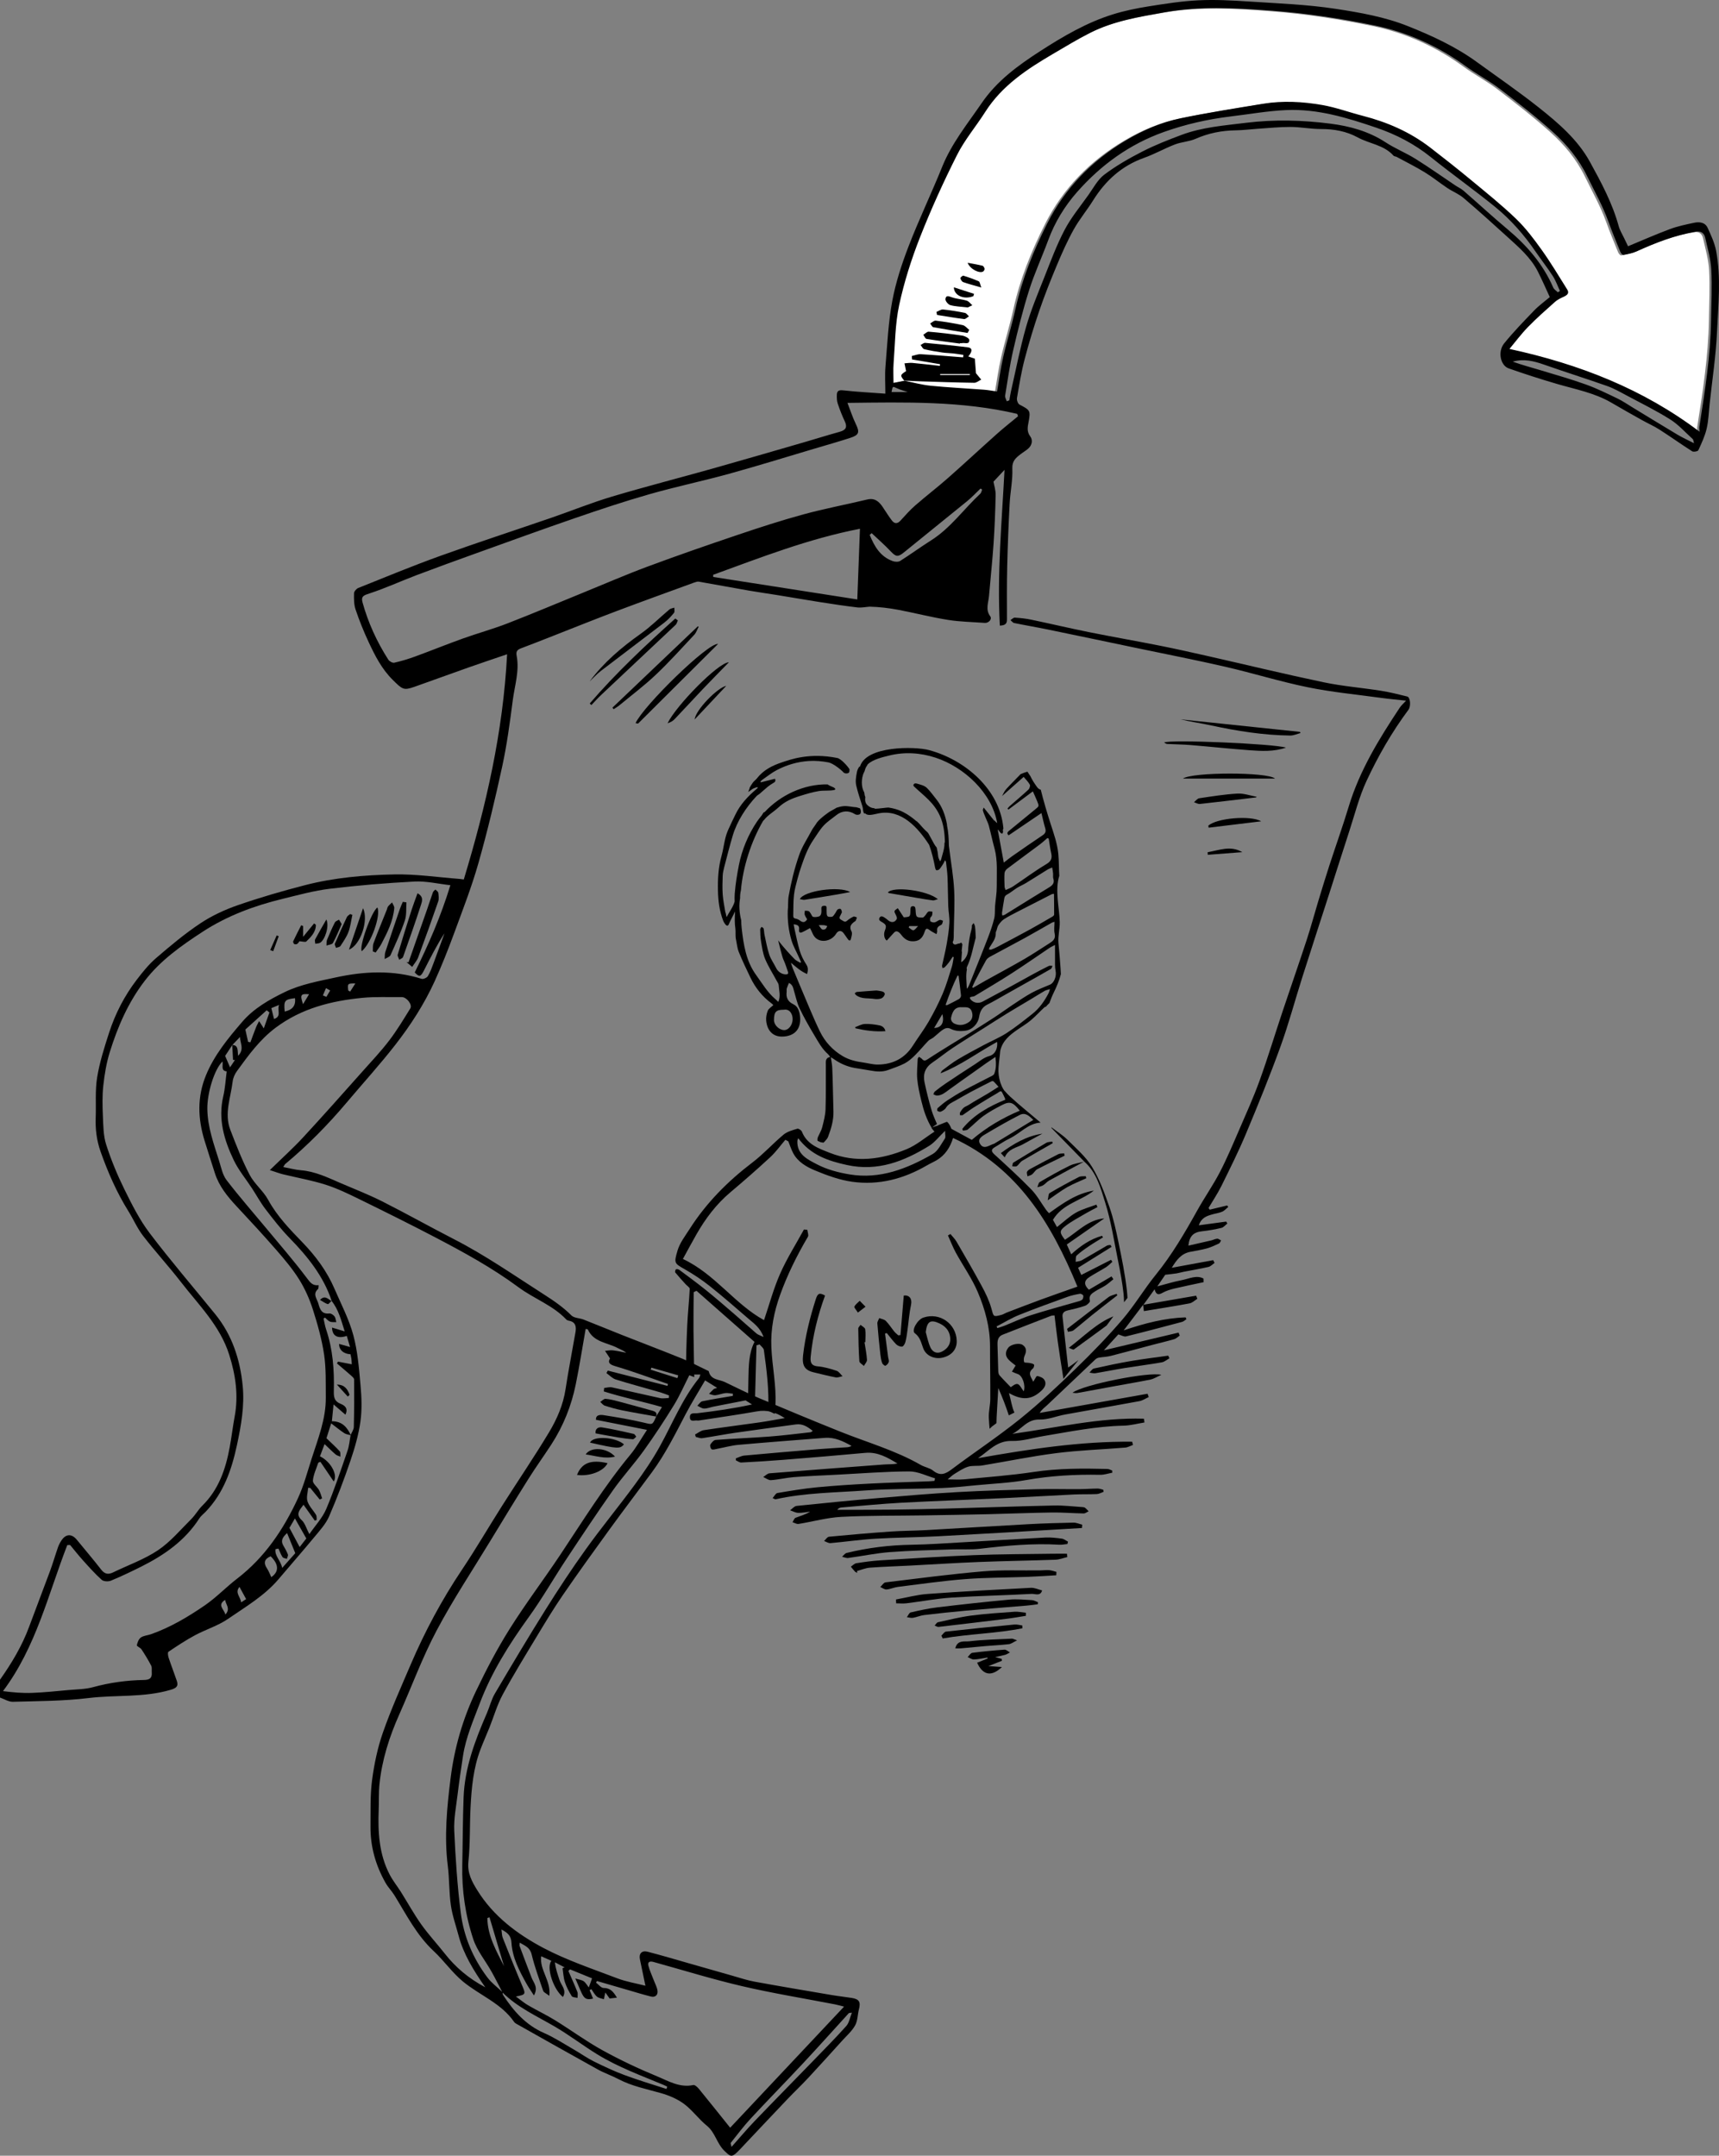 <?xml version="1.0" encoding="utf-8"?>
<!-- Generator: Adobe Illustrator 17.0.0, SVG Export Plug-In . SVG Version: 6.00 Build 0)  -->
<!DOCTYPE svg PUBLIC "-//W3C//DTD SVG 1.1//EN" "http://www.w3.org/Graphics/SVG/1.1/DTD/svg11.dtd">
<svg version="1.1" id="Слой_1" xmlns="http://www.w3.org/2000/svg" xmlns:xlink="http://www.w3.org/1999/xlink" x="0px" y="0px"
	 width="259.183px" height="324.971px" viewBox="291.146 136.253 259.183 324.971"
	 enable-background="new 291.146 136.253 259.183 324.971" xml:space="preserve">
<rect x="291.146" y="136.253" width="259.183" height="324.971" fill="#808080" stroke="none"/>
<g>
	<path fill="#FFFFFF" d="M427.169,193.737l-0.032-0.02c1.336,0.263,2.661,0.632,4.01,0.766c2.66,0.265,5.333,0.392,8,0.595
		c0.657,0.05,1.308,0.175,2.008,0.272c0.288-1.648,0.525-3.446,0.928-5.206c0.558-2.439,1.316-4.835,1.853-7.278
		c0.994-4.519,2.724-8.779,4.797-12.879c2.679-5.298,6.704-9.436,11.866-12.5c2.593-1.54,5.336-2.723,8.267-3.331
		c4.105-0.853,8.254-1.5,12.394-2.181c2.982-0.491,5.986-0.325,8.935,0.191c2.068,0.362,4.066,1.105,6.108,1.63
		c3.705,0.952,7.143,2.455,10.172,4.791c2.055,1.585,4.095,3.191,6.093,4.845c2.316,1.917,4.67,3.803,6.831,5.882
		c1.456,1.4,2.696,3.049,3.874,4.697c1.376,1.926,2.593,3.964,3.848,5.971c0.352,0.562-0.023,0.857-0.536,1.089
		c-0.459,0.207-0.936,0.436-1.305,0.764c-1.388,1.237-2.786,2.469-4.08,3.799c-1.033,1.061-1.921,2.261-2.79,3.3
		c10.528,2.287,20.146,6.034,28.662,12.479c-0.014-0.293-0.067-0.533-0.031-0.759c0.839-5.33,1.677-10.66,1.76-16.07
		c0.039-2.532,0.17-5.07,0.035-7.594c-0.086-1.614-0.552-3.212-0.908-4.805c-0.149-0.668-0.594-1.058-1.382-0.927
		c-3.147,0.522-6.076,1.667-8.958,2.973c-0.623,0.282-1.328,0.404-2.009,0.53c-0.122,0.022-0.376-0.273-0.455-0.467
		c-0.619-1.517-1.248-3.032-1.801-4.573c-0.849-2.362-2.084-4.535-3.175-6.782c-1.284-2.646-3.089-4.822-5.209-6.73
		c-2.562-2.306-5.3-4.429-8.045-6.525c-1.587-1.211-3.39-2.143-5.004-3.323c-4.147-3.032-8.767-5.141-13.753-6.177
		c-5.089-1.058-10.274-1.843-15.456-2.238c-5.352-0.407-10.746-0.726-16.126,0.218c-3.916,0.687-7.823,1.329-11.397,3.14
		c-1.881,0.953-3.685,2.055-5.506,3.119c-3.959,2.315-7.756,4.81-10.281,8.782c-1.384,2.178-3.09,4.185-4.243,6.471
		c-2.045,4.056-3.934,8.206-5.594,12.43c-1.301,3.309-2.391,6.739-3.138,10.207c-0.617,2.866-0.615,5.864-0.844,8.807
		c-0.075,0.96-0.012,1.93-0.012,2.937C426.247,193.918,426.708,193.828,427.169,193.737z"/>
	<g>
		<g id="FRoGIn_5_">
			<g>
				<path d="M291.146,389.469c1.768-2.505,3.336-5.115,4.398-8.002c1.027-2.792,2.108-5.564,3.136-8.355
					c0.438-1.189,0.79-2.408,1.207-3.605c0.123-0.354,0.302-0.697,0.508-1.012c0.678-1.033,1.566-1.066,2.341-0.117
					c1.222,1.496,2.479,2.965,3.663,4.49c0.527,0.679,1.06,0.783,1.801,0.423c2.266-1.103,4.701-1.953,6.768-3.342
					c1.885-1.267,3.396-3.088,5.028-4.709c0.609-0.605,1.03-1.394,1.642-1.995c2.484-2.438,3.531-5.522,4.138-8.807
					c0.286-1.545,0.467-3.11,0.753-4.655c0.59-3.187,0.143-6.248-0.829-9.32c-1.38-4.361-4.593-7.485-7.284-10.96
					c-1.831-2.365-3.866-4.576-5.693-6.944c-0.879-1.14-1.46-2.501-2.226-3.732c-1.755-2.822-3.076-5.835-4.18-8.955
					c-0.594-1.68-0.808-3.389-0.742-5.155c0.075-2.017-0.105-4.069,0.217-6.043c0.374-2.29,1.087-4.539,1.808-6.757
					c0.93-2.861,2.305-5.533,4.14-7.937c0.893-1.17,1.835-2.346,2.946-3.302c2.14-1.841,4.319-3.669,6.667-5.231
					c1.732-1.152,3.693-2.06,5.669-2.744c3.335-1.155,6.737-2.144,10.158-3.024c4.396-1.131,8.928-1.518,13.442-1.607
					c3.279-0.064,6.57,0.433,9.855,0.682c0.17,0.013,0.339,0.045,0.597,0.081c3.353-11.066,5.929-22.24,6.53-33.952
					c-2.072,0.708-3.934,1.327-5.784,1.98c-2.746,0.969-5.48,1.973-8.227,2.941c-1.609,0.567-1.793,0.362-3.233-1.061
					c-1.675-1.656-2.687-3.674-3.648-5.732c-0.74-1.585-1.396-3.218-1.954-4.874c-0.256-0.76-0.251-1.627-0.235-2.443
					c0.005-0.278,0.35-0.688,0.635-0.802c4.116-1.646,8.214-3.344,12.385-4.845c5.55-1.997,11.163-3.822,16.742-5.743
					c3.05-1.05,6.046-2.269,9.133-3.19c5.084-1.516,10.228-2.832,15.336-4.27c4.581-1.289,9.149-2.625,13.721-3.947
					c1.767-0.511,3.522-1.067,5.295-1.557c0.923-0.255,1.158-0.705,0.746-1.577c-0.407-0.863-0.755-1.758-1.058-2.663
					c-0.138-0.411-0.149-0.879-0.137-1.318c0.017-0.593,0.286-0.759,0.956-0.684c2.094,0.233,4.201,0.34,6.357,0.5
					c0-1.521-0.088-2.805,0.017-4.073c0.276-3.306,0.423-6.644,1.028-9.895c0.524-2.821,1.44-5.604,2.477-8.292
					c1.556-4.032,3.434-7.941,5.053-11.95c1.433-3.548,3.816-6.474,5.946-9.587c2.308-3.374,5.512-5.702,8.846-7.852
					c3.455-2.228,7.03-4.324,11.009-5.551c1.72-0.53,3.504-0.897,5.285-1.18c2.501-0.397,5.019-0.796,7.544-0.918
					s5.072,0.014,7.6,0.18c4.385,0.288,8.801,0.446,13.133,1.11c3.678,0.564,7.38,1.212,10.9,2.62
					c3.654,1.461,7.186,3.094,10.369,5.409c3.125,2.272,6.318,4.46,9.341,6.859c2.944,2.336,5.846,4.834,7.671,8.148
					c1.713,3.11,3.413,6.269,4.36,9.739c0.169,0.618,0.531,1.186,0.809,1.774c0.227,0.482,0.461,0.96,0.594,1.236
					c2.052-0.849,4.16-1.782,6.317-2.587c1.162-0.434,2.399-0.686,3.618-0.949c0.826-0.179,1.684-0.084,2.075,0.777
					c0.504,1.11,1.04,2.25,1.265,3.432c0.771,4.049,0.327,8.144,0.142,12.207c-0.165,3.627-0.723,7.237-1.111,10.853
					c-0.135,1.26-0.169,2.545-0.455,3.771c-0.262,1.122-0.768,2.195-1.254,3.251c-0.077,0.168-0.721,0.288-0.925,0.158
					c-1.662-1.056-3.263-2.205-4.921-3.268c-0.841-0.539-1.769-0.943-2.644-1.433c-1.542-0.863-3.082-1.73-4.606-2.623
					c-2.542-1.488-5.414-2.017-8.194-2.829c-2.456-0.717-4.896-1.501-7.309-2.35c-1.248-0.439-1.677-2.536-0.678-3.767
					c1.407-1.733,2.97-3.348,4.524-4.958c0.713-0.739,1.564-1.349,2.357-2.021c-0.615-1.324-1.17-2.614-1.805-3.864
					c-1.068-2.101-2.839-3.622-4.548-5.177c-2.19-1.994-4.392-3.979-6.649-5.899c-0.72-0.613-1.653-0.974-2.45-1.506
					c-1.143-0.763-2.214-1.639-3.385-2.355c-1.376-0.841-2.827-1.563-4.248-2.331c-0.15-0.081-0.379-0.073-0.478-0.186
					c-1.434-1.627-3.632-1.787-5.409-2.759c-1.699-0.929-3.573-1.261-5.536-1.258c-1.523,0.002-3.046-0.307-4.57-0.314
					c-1.656-0.008-3.314,0.169-4.97,0.276c-1.102,0.072-2.202,0.22-3.304,0.235c-2.111,0.028-4.111,0.423-6.054,1.278
					c-0.969,0.427-2.11,0.463-3.106,0.845c-1.573,0.604-3.054,1.453-4.64,2.016c-3.395,1.205-5.842,3.441-7.705,6.424
					c-0.928,1.487-2.069,2.851-2.92,4.376c-0.966,1.732-1.774,3.558-2.542,5.388c-0.943,2.247-1.846,4.517-2.635,6.821
					c-0.832,2.428-1.581,4.89-2.23,7.372c-0.502,1.919-0.819,3.888-1.154,5.845c-0.052,0.305,0.139,0.848,0.38,0.974
					c1.587,0.825,1.695,0.909,1.38,2.582c-0.148,0.787-0.313,1.458,0.25,2.222c0.408,0.554,0.276,1.336-0.335,1.856
					c-0.367,0.312-0.791,0.557-1.171,0.855c-0.688,0.54-1.248,1.005-1.202,2.122c0.073,1.757-0.311,3.527-0.404,5.297
					c-0.164,3.113-0.291,6.23-0.365,9.346c-0.065,2.72-0.046,5.443-0.039,8.164c0.002,0.725-0.432,0.835-1.074,0.88
					c-0.427-7.911,0.307-15.747,0.705-23.482c-0.572,0.612-1.165,1.248-1.665,1.784c0.1,0.578,0.341,1.296,0.326,2.009
					c-0.053,2.463-0.15,4.928-0.317,7.387c-0.178,2.616-0.466,5.225-0.683,7.839c-0.085,1.019-0.567,2.04,0.185,3.056
					c0.317,0.428-0.236,1.041-0.819,0.998c-1.854-0.139-3.726-0.163-5.555-0.455c-2.489-0.397-4.938-1.029-7.415-1.504
					c-1.46-0.28-2.941-0.453-4.387-0.489c-0.623,0.044-1.258,0.186-1.868,0.114c-1.891-0.224-3.776-0.513-5.658-0.807
					c-2.121-0.332-4.237-0.702-6.356-1.046c-1.431-0.233-2.869-0.429-4.298-0.678c-2.527-0.44-5.048-0.913-7.575-1.351
					c-0.219-0.038-0.476,0.05-0.697,0.13c-3.938,1.439-7.883,2.861-11.806,4.34c-3.136,1.182-6.245,2.437-9.366,3.658
					c-1.647,0.644-3.29,1.301-4.947,1.919c-0.583,0.217-0.78,0.476-0.653,1.146c0.43,2.271-0.303,4.473-0.591,6.693
					c-0.431,3.324-0.875,6.66-1.583,9.933c-1.057,4.888-2.22,9.762-3.584,14.573c-1.017,3.588-2.378,7.085-3.669,10.593
					c-0.899,2.442-1.857,4.87-2.935,7.24c-1.571,3.452-3.636,6.642-5.965,9.629c-2.319,2.973-4.866,5.771-7.299,8.657
					c-2.829,3.357-5.902,6.472-9.284,9.289c-0.074,0.061-0.109,0.168-0.282,0.444c0.952,0.178,1.806,0.416,2.674,0.486
					c2.165,0.173,4.059,1.113,5.995,1.945c2.098,0.902,4.236,1.731,6.271,2.758c3.632,1.833,7.178,3.83,10.798,5.686
					c4.763,2.442,9.13,5.495,13.62,8.367c1.473,0.942,2.856,1.894,4.085,3.129c0.406,0.408,1.232,0.385,1.841,0.623
					c1.935,0.758,3.853,1.558,5.785,2.321c3.02,1.192,6.058,2.342,9.067,3.562c1.283,0.52,2.511,1.172,3.763,1.766
					c0.094,0.044,0.243,0.093,0.258,0.163c0.289,1.304,1.535,1.188,2.418,1.606c1.689,0.801,3.354,1.657,5.075,2.385
					c4.082,1.727,8.179,3.422,12.293,5.076c4.074,1.637,8.334,2.829,12.17,5.033c0.592,0.34,1.35,0.446,1.866,0.86
					c1.056,0.848,1.834,0.527,2.796-0.195c3.402-2.554,6.965-4.907,10.277-7.569c2.953-2.374,5.724-4.984,8.446-7.62
					c2.453-2.376,4.837-4.839,7.054-7.429c1.808-2.112,3.234-4.539,4.989-6.7c2.445-3.011,4.379-6.319,6.25-9.682
					c1.086-1.951,2.377-3.794,3.408-5.771c1.075-2.064,1.976-4.219,2.902-6.356c1.074-2.48,2.191-4.949,3.108-7.487
					c1.243-3.442,2.302-6.949,3.462-10.421c1.199-3.589,2.449-7.162,3.629-10.757c0.632-1.925,1.154-3.884,1.741-5.824
					c0.547-1.805,1.096-3.61,1.679-5.404c0.965-2.97,2.022-5.912,2.925-8.901c1.644-5.441,4.583-10.214,7.695-14.905
					c0.223-0.336,0.546-0.608,0.953-1.051c-1.316-0.145-2.552-0.253-3.78-0.421c-3.68-0.504-7.393-0.857-11.025-1.597
					c-4.175-0.851-8.26-2.126-12.415-3.084c-4.428-1.021-8.891-1.888-13.34-2.819c-4.474-0.936-8.947-1.877-13.424-2.798
					c-1.699-0.35-3.411-0.638-5.111-0.987c-0.207-0.043-0.371-0.289-0.555-0.44c0.219-0.131,0.445-0.386,0.654-0.373
					c0.829,0.054,1.664,0.139,2.477,0.309c2.917,0.61,5.818,1.297,8.739,1.885c3.522,0.709,7.064,1.322,10.588,2.022
					c2.416,0.48,4.82,1.018,7.221,1.562c5.845,1.323,11.669,2.739,17.534,3.967c2.848,0.597,5.774,0.826,8.655,1.281
					c1.33,0.21,2.642,0.541,3.95,0.865c0.472,0.117,0.585,1.465,0.193,1.992c-2.496,3.357-4.577,6.973-6.329,10.739
					c-1.111,2.389-1.755,4.993-2.578,7.51c-1.034,3.166-2.033,6.344-3.054,9.515c-1.348,4.187-2.716,8.368-4.048,12.56
					c-1.113,3.501-2.059,7.06-3.311,10.511c-1.599,4.409-3.373,8.759-5.185,13.087c-1.112,2.657-2.405,5.242-3.681,7.828
					c-0.572,1.159-1.302,2.243-1.96,3.361c0.058,0.085,0.117,0.17,0.175,0.255c0.876-0.211,1.753-0.422,2.629-0.633
					c0.056,0.074,0.111,0.147,0.167,0.221c-0.3,0.245-0.565,0.566-0.908,0.715c-0.471,0.205-1.003,0.267-1.502,0.411
					c-0.835,0.239-1.658,0.503-2.023,1.642c1.423-0.193,2.772-0.376,4.121-0.56c0.059,0.098,0.119,0.195,0.178,0.293
					c-0.296,0.227-0.562,0.577-0.894,0.658c-0.966,0.233-1.954,0.405-2.943,0.514c-1.267,0.14-1.888,0.71-2.039,2.163
					c1.18-0.269,2.315-0.523,3.446-0.79c0.304-0.072,0.595-0.238,0.898-0.258c0.187-0.013,0.388,0.169,0.582,0.264
					c-0.101,0.157-0.165,0.39-0.309,0.457c-0.594,0.279-1.196,0.567-1.827,0.742c-0.828,0.229-1.684,0.356-2.529,0.523
					c-1.342,0.265-2.047,1.219-2.771,2.401c2.2-0.405,4.225-0.778,6.25-1.151c0.068,0.139,0.136,0.279,0.204,0.418
					c-0.302,0.207-0.579,0.524-0.912,0.601c-1.248,0.289-2.516,0.496-3.775,0.741c-0.34,0.066-0.672,0.176-1.014,0.23
					c-0.491,0.078-0.986,0.123-1.733,0.212c-0.268,0.392-0.703,1.029-1.198,1.752c1.292-0.336,2.481-0.715,3.699-0.942
					c1.075-0.201,2.216-0.812,3.27-0.236c0.004,0.182,0.008,0.363,0.012,0.545c-1.483,0.319-2.971,0.617-4.446,0.968
					c-0.596,0.142-1.205,0.33-1.734,0.628c-0.616,0.346-0.992,0.325-1.207-0.527c-0.554,0.769-1.036,1.439-1.68,2.333
					c2.829-0.489,5.381-0.93,7.933-1.37c0.063,0.158,0.126,0.315,0.189,0.473c-0.389,0.237-0.752,0.61-1.172,0.689
					c-2.273,0.427-4.56,0.781-6.893,1.169c-0.021-0.179-0.058-0.506-0.11-0.957c-0.97,1.277-1.865,2.456-2.932,3.86
					c3.206-1.088,6.21-1.858,9.337-1.964c0.042,0.091,0.084,0.183,0.126,0.275c-0.217,0.139-0.416,0.344-0.654,0.408
					c-2.814,0.75-5.629,1.496-8.457,2.191c-0.304,0.075-0.689-0.171-1.158-0.303c-0.683,0.751-1.427,1.568-2.181,2.396
					c3.824-0.906,7.544-1.787,11.264-2.668c0.059,0.149,0.117,0.297,0.176,0.446c-0.278,0.187-0.531,0.456-0.838,0.546
					c-1.096,0.322-2.212,0.576-3.318,0.868c-2.08,0.55-4.153,1.123-6.238,1.652c-0.578,0.147-1.191,0.158-1.783,0.26
					c-0.185,0.032-0.39,0.123-0.525,0.25c-2.432,2.3-4.85,4.614-7.284,6.911c-0.381,0.36-0.826,0.655-1.122,1.176
					c5.418-0.964,10.836-1.928,16.255-2.892c0.06,0.166,0.12,0.332,0.18,0.498c-0.469,0.212-0.918,0.528-1.41,0.619
					c-3.726,0.694-7.463,1.333-11.192,2.013c-1.299,0.237-2.593,0.799-3.874,0.759c-1.894-0.06-2.698,1.499-4.098,2.159
					c6.618-0.908,13.139-2.489,19.845-2.284c0.028,0.189,0.056,0.378,0.083,0.568c-1.053,0.167-2.104,0.458-3.16,0.48
					c-4.095,0.086-8.084,0.904-12.096,1.573c-1.579,0.263-3.165,0.78-4.734,0.732c-2.283-0.069-3.501,1.531-5.105,2.597
					c7.704-1.361,15.411-2.56,23.242-2.483c0.041,0.162,0.082,0.325,0.122,0.487c-0.387,0.137-0.767,0.365-1.163,0.398
					c-3.459,0.285-6.938,0.399-10.376,0.834c-3.745,0.473-7.451,1.246-11.179,1.861c-0.707,0.117-1.474-0.018-2.143,0.188
					c-0.733,0.226-1.396,0.693-2.064,1.095c-0.341,0.205-0.626,0.498-1.017,0.817c0.907,0,1.726,0.066,2.53-0.011
					c3.485-0.336,6.985-0.592,10.444-1.11c3.702-0.554,7.403-0.545,11.118-0.451c0.241,0.006,0.479,0.156,0.718,0.239
					c0.003,0.109,0.006,0.219,0.009,0.328c-0.609,0.111-1.22,0.326-1.827,0.315c-3.723-0.071-7.411,0.126-11.092,0.78
					c-2.486,0.441-5.033,0.55-7.555,0.789c-1.73,0.163-3.46,0.359-5.195,0.426c-3.851,0.148-7.716,0.09-11.556,0.366
					c-4.525,0.326-9.09,0.336-13.551,1.332c-0.053,0.012-0.123-0.049-0.438-0.185c0.273-0.299,0.466-0.719,0.725-0.763
					c1.978-0.334,3.962-0.668,5.958-0.861c2.663-0.257,5.338-0.422,8.011-0.561c2.941-0.152,5.887-0.228,8.83-0.341
					c0.296-0.011,0.591-0.046,0.886-0.069c0.027-0.128,0.055-0.256,0.082-0.384c-1.291-0.367-2.583-1.045-3.872-1.04
					c-3.612,0.012-7.222,0.304-10.833,0.49c-2.181,0.112-4.364,0.199-6.541,0.365c-1.169,0.09-2.323,0.377-3.492,0.462
					c-0.375,0.027-0.777-0.306-1.166-0.474c0.316-0.193,0.621-0.532,0.951-0.559c5.745-0.467,11.492-0.901,17.24-1.327
					c0.673-0.05,1.353-0.007,2.052-0.147c-1.511-0.914-2.991-1.78-4.869-1.606c-4.111,0.381-8.226,0.718-12.342,1.048
					c-2.111,0.169-4.226,0.298-6.341,0.407c-0.263,0.013-0.538-0.207-0.808-0.32c-0.005-0.102-0.011-0.204-0.016-0.306
					c0.425-0.146,0.841-0.383,1.275-0.423c3.738-0.344,7.478-0.66,11.22-0.968c1.419-0.117,2.843-0.185,4.264-0.283
					c0.226-0.016,0.449-0.069,0.687-0.209c-1.26-0.701-2.533-1.324-4.023-1.209c-4.332,0.335-8.665,0.664-12.993,1.049
					c-1.088,0.097-2.156,0.4-3.236,0.601c-0.279,0.052-0.615,0.175-0.83,0.072c-0.158-0.075-0.296-0.545-0.203-0.701
					c0.176-0.299,0.507-0.689,0.8-0.712c2.7-0.205,5.408-0.301,8.108-0.506c2.077-0.158,4.145-0.426,6.216-0.654
					c0.09-0.01,0.171-0.106,0.313-0.201c-0.765-0.613-1.518-1.116-2.542-0.975c-3.031,0.417-6.064,0.812-9.091,1.251
					c-1.681,0.244-3.349,0.574-5.029,0.822c-0.307,0.045-0.645-0.119-0.968-0.186c-0.038-0.122-0.076-0.244-0.113-0.366
					c0.437-0.226,0.854-0.585,1.315-0.655c2.784-0.424,5.579-0.77,8.367-1.168c1.223-0.174,2.437-0.409,3.846-0.649
					c-1.394-0.902-2.675-1.288-4.204-1.015c-2.873,0.513-5.767,0.915-8.652,1.362c-0.103,0.016-0.213,0.039-0.311,0.019
					c-0.418-0.086-1.122,0.301-1.138-0.488c-0.015-0.772,0.628-0.557,1.143-0.618c2.746-0.327,5.484-0.715,8.226-1.318
					c-0.403-0.254-0.807-0.508-0.977-0.615c-1.753,0.342-3.298,0.639-4.841,0.945c-0.474,0.094-0.945,0.296-1.415,0.288
					c-0.341-0.005-0.677-0.273-1.016-0.424c0.248-0.233,0.464-0.614,0.749-0.673c1.522-0.315,3.061-0.548,4.594-0.81
					c0.007-0.109,0.015-0.219,0.022-0.328c-0.377-0.037-0.761-0.138-1.129-0.096c-0.513,0.059-1.008,0.276-1.521,0.325
					c-0.308,0.03-0.635-0.132-0.954-0.207c0.228-0.236,0.447-0.482,0.69-0.701c0.087-0.078,0.232-0.093,0.535-0.205
					c-0.627-0.39-1.118-0.695-1.813-1.127c-0.993,1.711-2.045,3.383-2.956,5.127c-1.555,2.977-3.05,5.985-5.052,8.706
					c-2.115,2.874-4.28,5.712-6.377,8.599c-2.387,3.288-4.763,6.585-7.064,9.932c-1.38,2.007-2.639,4.097-3.898,6.182
					c-1.763,2.921-3.556,5.829-5.176,8.827c-0.841,1.557-1.33,3.298-1.991,4.952c-0.445,1.112-0.938,2.206-1.364,3.325
					c-1.066,2.801-1.336,5.745-1.488,8.697c-0.141,2.74-0.04,5.5-0.324,8.222c-0.18,1.725,0.557,3.029,1.353,4.314
					c2.403,3.877,6.001,6.583,9.933,8.665c3.527,1.866,7.379,3.144,11.128,4.578c1.402,0.536,2.919,0.78,4.275,1.129
					c-0.284-1.362-0.565-2.674-0.83-3.989c-0.172-0.853,0.284-1.361,1.158-1.137c2.08,0.532,4.137,1.151,6.202,1.739
					c2.199,0.626,4.395,1.26,6.595,1.882c1.102,0.311,2.194,0.684,3.317,0.889c3.894,0.711,7.798,1.366,11.701,2.029
					c0.991,0.168,1.994,0.271,2.987,0.431c1.105,0.178,1.348,0.611,1.068,1.692c-0.212,0.817-0.187,1.746-0.583,2.453
					c-0.488,0.87-1.292,1.569-1.978,2.327c-1.682,1.859-3.36,3.723-5.069,5.559c-1.011,1.086-2.092,2.108-3.115,3.182
					c-2.237,2.348-4.457,4.712-6.685,7.069c-0.284,0.301-0.562,0.608-0.857,0.898c-0.931,0.916-1.123,0.717-2.012-0.145
					c-1.146-1.111-1.37-2.751-2.637-3.776c-1.227-0.992-2.169-2.34-3.429-3.279c-1.011-0.753-2.265-1.283-3.492-1.634
					c-2.165-0.618-4.381-1.043-6.4-2.107c-1.01-0.533-2.111-0.901-3.109-1.453c-4.113-2.275-8.203-4.591-12.3-6.896
					c-0.119-0.067-0.244-0.155-0.319-0.265c-1.942-2.833-5.203-4.021-7.732-6.111c-1.623-1.341-2.853-3.135-4.401-4.578
					c-2.582-2.406-4.12-5.492-5.924-8.414c-0.395-0.639-0.946-1.187-1.316-1.837c-1.506-2.647-2.321-5.494-2.29-8.541
					c0.023-2.333-0.065-4.689,0.239-6.991c0.321-2.433,0.835-4.886,1.646-7.2c1.215-3.466,2.729-6.832,4.176-10.215
					c2.139-5.004,4.704-9.781,7.745-14.318c2.107-3.143,4.01-6.421,6.039-9.616c2.344-3.691,4.809-7.309,7.061-11.053
					c1.201-1.996,2.142-4.147,2.502-6.51c0.436-2.871,1.001-5.722,1.495-8.584c0.144-0.832,0.054-1.567-1.002-1.753
					c-0.132-0.023-0.286-0.081-0.374-0.175c-2.03-2.154-4.87-3.132-7.199-4.857c-3.957-2.929-8.276-5.29-12.633-7.569
					c-3.74-1.956-7.524-3.831-11.316-5.687c-1.672-0.819-3.365-1.646-5.134-2.21c-2.096-0.668-4.285-1.046-6.429-1.57
					c-0.558-0.136-1.097-0.347-1.994-0.636c1.819-1.777,3.503-3.293,5.034-4.947c3.041-3.286,6.005-6.641,8.986-9.981
					c1.355-1.517,2.757-3.004,3.986-4.617c1.165-1.528,2.159-3.188,3.173-4.823c0.356-0.573-0.56-1.724-1.288-1.713
					c-1.976,0.031-3.965-0.078-5.925,0.113c-4.708,0.459-9.185,1.582-13.079,4.495c-2.416,1.807-4.112,4.17-5.836,6.536
					c-0.331,0.455-0.592,1.04-0.657,1.591c-0.287,2.413-1.292,4.823-0.355,7.266c0.882,2.299,1.78,4.608,2.915,6.789
					c0.711,1.367,2.051,2.411,2.791,3.769c1.34,2.459,3.253,4.431,5.159,6.402c2.016,2.086,3.704,4.356,4.844,7.008
					c0.992,2.308,2.185,4.57,2.834,6.972c0.664,2.456,0.865,5.051,1.095,7.6c0.163,1.798,0.233,3.649-0.014,5.428
					c-0.277,1.989-0.842,3.961-1.491,5.871c-0.97,2.856-2.037,5.689-3.24,8.456c-0.494,1.136-1.399,2.117-2.207,3.095
					c-1.77,2.141-3.605,4.228-5.4,6.349c-2.127,2.513-4.964,4.162-7.625,5.996c-1.51,1.041-3.354,1.594-4.99,2.472
					c-1.383,0.742-2.696,1.615-3.999,2.491c-0.137,0.092-0.061,0.617,0.034,0.903c0.389,1.17,0.839,2.32,1.236,3.488
					c0.278,0.819-0.117,1.095-0.922,1.334c-4.059,1.205-8.281,0.745-12.409,1.248c-3.762,0.459-7.585,0.452-11.384,0.561
					c-0.644,0.018-1.301-0.413-1.951-0.637C291.146,391.261,291.146,390.365,291.146,389.469z M326.168,293.793
					c-0.406,0.616-0.811,1.233-1.077,1.637c0.295,0.686,0.505,1.177,0.738,1.719c0.254-0.376,0.496-0.735,0.738-1.094
					c-0.095-0.011-0.19-0.022-0.285-0.033c-0.043-0.748-0.085-1.497-0.119-2.237c0.962,0.02,0.77,0.814,0.89,1.628
					c0.987-1.014,0.265-1.948,0.286-2.838C326.948,292.981,326.558,293.387,326.168,293.793z M341.131,332.354l0.034,0.037
					c-1.239-3.745-3.636-6.717-6.359-9.506c-1.315-1.347-2.477-2.848-3.624-4.343c-0.751-0.98-1.343-2.079-2.019-3.116
					c-0.931-1.427-2.048-2.764-2.777-4.285c-1.45-3.028-2.385-6.187-1.577-9.623c0.287-1.221,0.352-2.492,0.52-3.754
					c-0.947-0.096-0.496-0.932-0.644-1.496c-1.279,1.281-2.303,4.842-2.278,7.122c0.03,2.778,0.982,5.324,1.79,7.911
					c0.305,0.978,0.512,2.075,1.112,2.857c1.921,2.503,4.01,4.88,6.027,7.312c2.041,2.461,4.143,4.877,6.061,7.429
					c0.515,0.685,0.877,1.207,1.796,1.09c-0.037,0.255,0.002,0.494-0.097,0.583c-0.862,0.774-0.14,1.478,0.059,2.214
					c0.232,0.855,0.495,1.604,1.655,1.471c0.244-0.028,0.6,0.218,0.771,0.439c0.174,0.225,0.185,0.574,0.267,0.869
					c-0.323-0.02-0.676,0.033-0.96-0.082c-0.28-0.113-0.49-0.396-0.731-0.604c-0.077,0.046-0.154,0.091-0.231,0.137
					c0.13,0.555,0.215,1.125,0.397,1.664c1.007,2.98,1.23,6.066,1.158,9.165c-0.022,0.97,0.018,1.627,1.033,2.037
					c0.56,0.226,1.188,0.63,0.711,1.631c-0.594-0.514-1.111-0.96-1.787-1.545c-0.095,0.962-0.171,1.721-0.252,2.538
					c1.584-0.001,2.313,0.937,2.859,2.109c-0.327-0.097-0.699-0.126-0.971-0.304c-0.645-0.423-1.242-0.917-1.994-1.486
					c-0.3,0.945-0.534,1.679-0.711,2.237c0.745,0.723,1.406,1.315,1.996,1.969c0.152,0.169,0.08,0.535,0.111,0.811
					c-0.243-0.106-0.529-0.164-0.721-0.328c-0.534-0.456-1.029-0.956-1.673-1.565c-0.282,0.749-0.491,1.302-0.694,1.841
					c1.658,0.796,2.728,2.848,2.073,3.793c-0.669-0.988-1.339-1.977-2.009-2.966c-0.104,0.044-0.209,0.087-0.313,0.131
					c-0.293,0.9-0.734,1.787-0.815,2.705c-0.039,0.443,0.64,0.922,0.921,1.425c0.216,0.386,0.318,0.834,0.471,1.254
					c-0.12,0.059-0.241,0.117-0.361,0.176c-0.478-0.587-0.956-1.174-1.435-1.76c-0.104-0.003-0.208-0.005-0.312-0.008
					c-0.051,0.683-0.299,1.428-0.102,2.032c0.242,0.743,0.877,1.356,1.293,2.054c0.12,0.201,0.07,0.5,0.099,0.754
					c-0.095,0.036-0.191,0.073-0.286,0.109c-0.554-0.78-1.108-1.561-1.703-2.399c-0.652,0.856-1.211,1.462-0.265,2.334
					c0.486,0.448,0.678,1.208,1.144,2.097c0.905-1.316,1.978-2.448,2.545-3.788c1.215-2.87,2.192-5.84,3.212-8.787
					c0.26-0.752,0.316-1.573,0.466-2.362c0.167-0.403,0.468-0.803,0.479-1.21c0.062-2.388,0.073-4.778,0.048-7.166
					c-0.002-0.231-0.341-0.485-0.564-0.684c-0.664-0.59-1.349-1.159-2.025-1.735c0.055-0.091,0.109-0.182,0.164-0.272
					c0.666,0.129,1.332,0.258,2.072,0.402c-0.024-0.367-0.027-0.6-0.059-0.83c-0.032-0.234-0.091-0.463-0.136-0.685
					c-1.05-0.048-1.743-0.671-1.714-1.558c0.518,0.147,1.026,0.291,1.649,0.469c-0.174-0.589-0.333-1.129-0.493-1.673
					c-1.391,0.456-2.19,0.018-2.225-1.26c0.6,0.182,1.157,0.351,1.911,0.58C342.573,335.245,342.193,333.665,341.131,332.354z
					 M366.933,436.589c0.015,0.131-0.012,0.289,0.053,0.389c1.573,2.423,3.414,4.529,6.18,5.744c1.594,0.7,3.066,1.673,4.581,2.544
					c0.989,0.568,1.921,1.242,2.94,1.747c1.514,0.75,3.052,1.473,4.635,2.061c2.075,0.771,4.205,1.399,6.311,2.088
					c0.039-0.116,0.079-0.233,0.118-0.349c-0.178-0.085-0.352-0.178-0.534-0.254c-3.385-1.41-6.845-2.675-9.982-4.594
					c-2.2-1.346-4.253-2.933-6.481-4.229c-2.71-1.576-5.592-2.872-7.846-5.125c-0.556-1.059-1.088-2.132-1.675-3.175
					c-0.908-1.614-2.149-3.112-2.721-4.83c-1.206-3.62-1.749-7.395-1.666-11.234c0.074-3.385,0.072-6.772,0.198-10.154
					c0.167-4.499,1.745-8.636,3.516-12.714c0.423-0.975,0.671-2.043,1.205-2.95c2.496-4.235,5.012-8.459,7.623-12.625
					c1.948-3.107,3.967-6.178,6.109-9.158c2.371-3.299,4.964-6.443,7.37-9.718c1.362-1.854,2.668-3.769,3.777-5.777
					c1.904-3.448,3.371-7.134,5.874-10.248c0.109-0.135,0.138-0.333,0.229-0.565c-0.643,0-1.181,0-1.615,0
					c-0.807,1.585-1.487,3.165-2.379,4.617c-1.433,2.332-2.942,4.624-4.54,6.848c-1.459,2.031-3.167,3.889-4.609,5.931
					c-2.422,3.43-4.745,6.928-7.061,10.429c-1.915,2.895-3.638,5.923-5.667,8.735c-2.947,4.084-5.612,8.292-7.394,13.015
					c-0.978,2.591-2.097,5.135-2.522,7.894c-0.301,1.953-0.585,3.91-0.823,5.871c-0.219,1.807-0.582,3.633-0.5,5.433
					c0.189,4.137,0.461,8.281,0.983,12.387c0.451,3.546,1.836,6.835,4.011,9.725C365.266,435.193,366.16,435.846,366.933,436.589z
					 M390.043,349.83c0.294-0.473,0.589-0.945,0.91-1.461c-3.027-0.867-5.947-1.461-8.771-2.361c0.02-0.174,0.04-0.348,0.06-0.521
					c0.389-0.036,0.8-0.169,1.165-0.091c2.429,0.521,4.845,1.102,7.273,1.624c0.415,0.089,0.871-0.009,1.308-0.02
					c0.006-0.129,0.013-0.258,0.019-0.388c-0.446-0.16-0.885-0.344-1.34-0.475c-2.229-0.643-4.472-1.238-6.685-1.93
					c-0.517-0.162-0.936-0.632-1.399-0.96c0.067-0.126,0.134-0.251,0.201-0.377c3.001,0.768,6.001,1.537,9.002,2.305
					c0.025-0.096,0.049-0.192,0.074-0.288c-2.649-0.909-5.275-1.896-7.959-2.685c-0.965-0.284-1.105-0.611-0.776-1.164
					c-0.316-0.478-0.537-0.811-0.757-1.144c0.397-0.03,0.8-0.122,1.188-0.077c0.676,0.078,1.343,0.239,2.013,0.365
					c-0.408-0.339-0.871-0.492-1.296-0.716c-1.553-0.822-3.603-0.862-4.483-2.765c-0.043-0.092-0.289-0.092-0.343-0.107
					c-0.497,2.811-0.929,5.58-1.486,8.324c-0.66,3.249-1.876,6.3-3.692,9.097c-1.122,1.727-2.332,3.4-3.427,5.143
					c-1.961,3.122-3.876,6.273-5.791,9.424c-2.731,4.493-5.65,8.89-8.102,13.528c-2.141,4.049-3.728,8.384-5.595,12.576
					c-1.507,3.384-2.624,6.873-2.996,10.561c-0.127,1.262-0.063,2.542-0.113,3.812c-0.134,3.401,0.051,6.753,1.685,9.848
					c0.473,0.895,1.124,1.696,1.666,2.558c1.024,1.628,1.949,3.323,3.062,4.888c1.094,1.538,2.39,2.933,3.56,4.419
					c1.608,2.042,3.535,3.698,6.095,5.067c-1.781-2.565-3.278-4.985-4.018-7.771c-0.404-1.522-0.944-3.026-1.168-4.575
					c-0.284-1.964-0.217-3.975-0.464-5.946c-0.557-4.445-0.127-8.852,0.423-13.249c0.571-4.566,1.849-8.971,3.835-13.124
					c1.524-3.186,3.168-6.339,5.047-9.329c2.415-3.843,5.168-7.477,7.686-11.26c3.399-5.106,6.626-10.324,10.556-15.069
					c0.89-1.074,1.565-2.322,2.485-3.709c-2.702-0.534-5.154-1.019-7.689-1.52c-0.056-0.801,0.691-0.773,1.187-0.695
					c2.016,0.314,4.033,0.654,6.017,1.12c1.328,0.312,1.304,0.414,1.866-0.916L390.043,349.83z M427.496,193.657l-0.032-0.02
					c1.336,0.263,2.661,0.632,4.01,0.766c2.66,0.265,5.333,0.392,8,0.595c0.657,0.05,1.308,0.175,2.008,0.272
					c0.288-1.648,0.525-3.445,0.928-5.206c0.558-2.439,1.316-4.835,1.853-7.278c0.994-4.519,2.724-8.779,4.797-12.879
					c2.679-5.298,6.704-9.436,11.866-12.5c2.593-1.54,5.336-2.723,8.267-3.331c4.105-0.853,8.254-1.5,12.394-2.181
					c2.982-0.491,5.986-0.325,8.935,0.191c2.068,0.362,4.066,1.105,6.108,1.63c3.705,0.952,7.143,2.455,10.172,4.791
					c2.055,1.585,4.095,3.191,6.093,4.845c2.316,1.917,4.67,3.803,6.831,5.882c1.456,1.4,2.696,3.049,3.874,4.697
					c1.376,1.926,2.593,3.964,3.848,5.971c0.352,0.562-0.023,0.857-0.536,1.089c-0.459,0.207-0.936,0.436-1.305,0.764
					c-1.388,1.237-2.786,2.469-4.08,3.799c-1.033,1.061-1.921,2.261-2.79,3.3c10.528,2.287,20.146,6.034,28.662,12.479
					c-0.014-0.293-0.067-0.533-0.031-0.759c0.839-5.33,1.677-10.66,1.76-16.07c0.039-2.532,0.17-5.07,0.035-7.594
					c-0.086-1.614-0.552-3.212-0.908-4.805c-0.149-0.668-0.594-1.058-1.382-0.927c-3.147,0.522-6.076,1.667-8.958,2.973
					c-0.623,0.282-1.328,0.404-2.009,0.53c-0.122,0.022-0.376-0.273-0.455-0.467c-0.619-1.517-1.248-3.032-1.802-4.573
					c-0.848-2.362-2.084-4.535-3.175-6.782c-1.284-2.646-3.089-4.822-5.209-6.73c-2.562-2.306-5.3-4.429-8.045-6.525
					c-1.587-1.211-3.39-2.143-5.004-3.323c-4.147-3.032-8.766-5.141-13.753-6.177c-5.089-1.058-10.274-1.843-15.456-2.238
					c-5.352-0.407-10.746-0.726-16.126,0.218c-3.916,0.687-7.823,1.329-11.397,3.14c-1.881,0.953-3.685,2.055-5.506,3.119
					c-3.959,2.315-7.756,4.81-10.281,8.782c-1.384,2.178-3.09,4.185-4.243,6.471c-2.045,4.056-3.934,8.206-5.594,12.43
					c-1.301,3.309-2.391,6.739-3.138,10.207c-0.617,2.866-0.615,5.864-0.844,8.807c-0.075,0.96-0.012,1.93-0.012,2.937
					C426.574,193.838,427.035,193.748,427.496,193.657z M359.052,269.696c-1.85-0.205-3.639-0.642-5.4-0.552
					c-4.261,0.218-8.523,0.576-12.759,1.086c-2.4,0.289-4.76,0.943-7.117,1.518c-4.277,1.042-8.369,2.549-12.073,4.964
					c-3.224,2.101-6.357,4.308-8.729,7.394c-2.491,3.24-4.087,6.923-5.281,10.772c-0.504,1.623-0.785,3.334-0.971,5.026
					c-0.167,1.526-0.131,3.083-0.062,4.621c0.064,1.434,0.063,2.932,0.495,4.276c0.741,2.307,1.679,4.572,2.752,6.751
					c1.121,2.275,2.283,4.587,3.809,6.599c3.165,4.174,6.591,8.154,9.893,12.227c2.562,3.16,3.751,6.879,4.132,10.822
					c0.289,2.991-0.239,5.961-0.871,8.904c-0.795,3.7-1.995,7.192-4.688,10.013c-0.331,0.347-0.735,0.646-0.988,1.041
					c-2.139,3.328-5.251,5.506-8.726,7.248c-1.511,0.757-3.039,1.487-4.6,2.132c-0.391,0.161-1.105,0.128-1.386-0.125
					c-1.014-0.911-1.923-1.938-2.838-2.952c-0.671-0.744-1.289-1.536-1.93-2.307c-0.141,0.005-0.282,0.011-0.423,0.016
					c-2.892,7.447-4.703,15.373-9.695,22.017c1.506,0.196,2.949,0.319,4.386,0.266c1.83-0.067,3.657-0.263,5.482-0.427
					c1.24-0.112,2.52-0.108,3.705-0.432c2.526-0.691,5.085-1.046,7.688-1.087c0.864-0.014,1.237-0.294,1.171-1.136
					c-0.027-0.343,0.059-0.739-0.086-1.021c-0.436-0.848-0.939-1.665-1.464-2.463c-0.169-0.256-0.724-0.457-0.696-0.61
					c0.078-0.422,0.274-0.943,0.603-1.171c0.427-0.296,1.037-0.322,1.553-0.505c2.923-1.037,5.571-2.612,8.096-4.346
					c1.732-1.19,3.201-2.746,4.873-4.03c4.177-3.207,6.988-7.427,9.151-12.09c0.89-1.919,1.435-3.999,2.084-6.022
					c0.964-3.004,2.158-5.966,2.126-9.19c-0.021-2.159,0.058-4.344-0.256-6.467c-0.34-2.295-0.979-4.565-1.688-6.783
					c-0.502-1.572-1.191-3.129-2.064-4.53c-0.984-1.579-2.206-3.028-3.435-4.44c-1.942-2.233-3.956-4.406-5.977-6.569
					c-1.397-1.496-2.674-3.052-3.304-5.032c-0.52-1.634-1.052-3.263-1.556-4.901c-1.021-3.318-1.134-6.6,0.228-9.888
					c1.263-3.048,3.321-5.541,5.438-8.005c1.751-2.038,4.062-3.355,6.427-4.501c2.402-1.164,5.052-1.634,7.667-2.203
					c4.359-0.948,8.654-1.147,12.961,0.204c0.258,0.081,0.797-0.155,0.945-0.399c0.368-0.603,0.608-1.287,0.858-1.954
					c0.565-1.501,1.105-3.011,1.655-4.518c-1.187,1.839-2.158,3.759-3.133,5.676c-0.469,0.923-0.69,0.941-1.356,0.232
					C355.765,278.631,357.619,274.382,359.052,269.696z M418.921,196.988c0.458,1.174,0.787,2.206,1.255,3.172
					c0.6,1.239,0.516,1.661-0.795,2.089c-1.805,0.589-3.635,1.105-5.457,1.645c-4.287,1.271-8.558,2.6-12.868,3.788
					c-3.977,1.095-8.024,1.942-11.99,3.073c-3.768,1.075-7.49,2.318-11.195,3.593c-5.013,1.724-9.995,3.539-14.983,5.332
					c-2.99,1.075-5.977,2.157-8.947,3.282c-2.364,0.896-4.667,1.96-7.066,2.745c-0.853,0.279-1.329,0.414-1.067,1.362
					c0.851,3.072,2.166,5.943,3.886,8.629c0.161,0.252,0.64,0.517,0.898,0.459c1.064-0.242,2.118-0.559,3.143-0.934
					c2.408-0.881,4.784-1.847,7.197-2.712c2.22-0.796,4.505-1.42,6.701-2.271c3.846-1.491,7.645-3.099,11.465-4.655
					c3.244-1.322,6.458-2.721,9.741-3.94c4.474-1.661,8.986-3.226,13.509-4.752c3.285-1.109,6.589-2.185,9.934-3.097
					c3.171-0.864,6.413-1.475,9.613-2.241c1.137-0.272,1.775,0.294,2.331,1.115c0.462,0.683,0.891,1.392,1.392,2.046
					c0.379,0.496,0.823,0.544,1.296,0.024c0.717-0.789,1.43-1.594,2.232-2.294c1.609-1.404,3.312-2.704,4.914-4.115
					c2.487-2.191,4.911-4.451,7.385-6.657c1.036-0.924,2.131-1.784,3.199-2.673c-0.045-0.119-0.09-0.238-0.136-0.357
					C436.168,196.678,427.667,196.887,418.921,196.988z M372.741,431.159c-0.263,2.089,1.516,3.677,1.227,5.962
					c-0.487-0.382-0.844-0.519-0.923-0.748c-0.622-1.814-1.29-3.622-1.738-5.481c-0.256-1.062-0.978-1.302-1.805-1.788
					c-0.014,0.296-0.051,0.405-0.019,0.49c0.6,1.605,1.199,3.211,1.82,4.808c0.297,0.762,1.037,1.421,0.349,2.666
					c-0.432-0.675-0.798-1.189-1.103-1.736c-1.091-1.959-2.152-3.953-2.287-6.23c-0.06-1.022-0.563-1.494-1.51-1.978
					c0.076,0.516,0.061,0.907,0.193,1.241c0.971,2.449,1.947,4.896,2.974,7.322c0.499,1.18,0.501,1.261-0.991,1.537
					c0.718,0.521,1.257,0.985,1.863,1.337c1.342,0.779,2.752,1.447,4.071,2.26c2.385,1.472,4.652,3.146,7.102,4.497
					c2.665,1.469,5.435,2.78,8.252,3.94c1.713,0.705,3.413,1.758,5.462,1.313c0.233-0.051,0.635,0.322,0.85,0.585
					c1.551,1.895,3.074,3.812,4.709,5.85c5.799-6.165,11.41-12.13,17.171-18.254c-0.661-0.165-1.022-0.273-1.39-0.345
					c-4.66-0.903-9.354-1.662-13.973-2.739c-4.499-1.049-8.921-2.42-13.377-3.653c-0.513-0.142-0.914-0.031-0.763,0.554
					c0.194,0.752,0.537,1.466,0.812,2.197c0.202,0.538,0.503,1.065,0.568,1.62c0.071,0.606-0.336,1.005-0.991,0.844
					c-1.142-0.282-2.267-0.633-3.398-0.96c-1.581-0.457-3.161-0.919-4.742-1.379c-0.048,0.081-0.097,0.163-0.145,0.244
					c0.382,0.283,0.764,0.804,1.146,0.803c1.016,0,1.472,0.564,2.008,1.461c-0.521,0.059-0.9,0.102-1.101,0.124
					c-0.292-0.405-0.492-0.684-0.65-0.903c-0.085,0.392-0.152,0.706-0.22,1.02c-0.356-0.129-0.784-0.177-1.051-0.406
					c-0.345-0.296-0.561-0.739-0.833-1.118c-0.089,0.053-0.178,0.105-0.267,0.158c0.175,0.42,0.349,0.839,0.527,1.266
					c-1.536,0.366-1.472-0.345-2.679-3.034c0.573,0.181,0.983,0.22,1.27,0.426c0.308,0.221,0.501,0.599,0.759,0.928
					c0.206-0.572,0.336-0.929,0.495-1.37c-1.071-0.437-2.195-0.896-3.319-1.355c-0.084,0.078-0.167,0.157-0.251,0.235
					c0.456,1.052,0.934,2.096,1.354,3.163c0.104,0.265,0.022,0.602,0.025,0.906c-0.301-0.084-0.754-0.075-0.874-0.268
					c-0.414-0.665-0.789-1.377-1.032-2.118c-0.218-0.667-0.242-1.395-0.352-2.096c0.103-0.041,0.205-0.082,0.308-0.124
					c-0.487-0.255-0.973-0.509-1.46-0.764c0.106,1.017,0.43,1.838,0.695,2.677c0.256,0.812,1.129,1.524,0.516,2.55
					c-1.453-1.13-2.556-4.525-1.737-5.446C373.774,431.622,373.284,431.402,372.741,431.159z M442.939,196.745
					c0.13-0.047,0.259-0.094,0.389-0.141c0.078-0.44,0.138-0.883,0.238-1.318c0.742-3.244,1.367-6.521,2.28-9.718
					c0.73-2.557,1.773-5.03,2.755-7.511c0.954-2.411,1.858-4.861,3.062-7.15c0.98-1.864,2.354-3.53,3.587-5.26
					c0.757-1.064,1.399-2.316,2.407-3.074c1.777-1.334,3.74-2.461,5.728-3.477c1.903-0.973,3.913-1.76,5.92-2.512
					c3.114-1.166,6.399-1.405,9.683-1.813c4.295-0.534,8.538-0.413,12.77,0.126c2.91,0.37,5.754,1.15,8.286,2.803
					c1.439,0.94,3.067,1.592,4.528,2.503c2.047,1.277,4.017,2.677,6.022,4.019c0.396,0.265,0.848,0.462,1.202,0.77
					c2.236,1.942,4.413,3.952,6.683,5.853c2.922,2.447,5.334,5.252,6.858,8.76c0.123,0.283,0.455,0.478,0.69,0.714
					c0.107-0.068,0.213-0.136,0.32-0.204c-0.351-0.75-0.624-1.548-1.069-2.238c-0.801-1.244-1.725-2.41-2.561-3.632
					c-1.743-2.549-3.766-4.871-6.161-6.816c-3.159-2.566-6.488-4.927-9.661-7.476c-2.487-1.998-5.235-3.43-8.252-4.456
					c-4.392-1.494-8.826-2.852-13.522-2.65c-2.83,0.122-5.644,0.628-8.464,0.968c-3.426,0.413-6.761,1.172-10.019,2.331
					c-5.199,1.85-9.491,4.977-13.079,9.041c-1.884,2.133-3.37,4.565-4.365,7.265c-0.93,2.524-2.069,4.98-2.88,7.539
					c-0.941,2.97-1.696,6.003-2.398,9.039c-0.523,2.261-0.846,4.568-1.22,6.861C442.652,196.156,442.852,196.46,442.939,196.745z
					 M420.806,215.965c-7.778,1.51-14.929,4.319-22.142,6.942c0.008,0.107,0.015,0.215,0.023,0.322
					c7.212,1.126,14.424,2.251,21.718,3.39C420.544,222.922,420.674,219.473,420.806,215.965z M546.561,203.069
					c-0.106-0.366-0.102-0.542-0.188-0.62c-1.114-1.007-2.133-2.169-3.39-2.96c-2.134-1.344-4.414-2.465-6.645-3.655
					c-0.94-0.501-1.879-1.037-2.879-1.39c-3.159-1.114-6.358-2.116-9.517-3.228c-1.543-0.543-3.067-0.912-4.713-0.446
					c1.429,0.518,2.89,0.899,4.335,1.335c2.258,0.682,4.531,1.33,6.747,2.129c1.619,0.583,3.171,1.355,4.725,2.101
					c0.775,0.372,1.49,0.869,2.227,1.316c2.27,1.377,4.53,2.77,6.811,4.13C544.804,202.218,545.586,202.569,546.561,203.069z
					 M422.57,216.625c-0.099,0.089-0.197,0.177-0.296,0.266c0.7,1.7,1.577,3.266,3.471,3.947c0.336,0.121,0.853,0.147,1.129-0.027
					c1.568-0.988,3.062-2.09,4.629-3.078c2.959-1.865,4.942-4.724,7.445-7.052c0.154-0.144,0.189-0.412,0.28-0.623
					c-0.082-0.053-0.163-0.107-0.245-0.16c-0.664,0.633-1.289,1.312-1.998,1.891c-3.15,2.576-6.334,5.111-9.484,7.687
					c-0.952,0.778-1.243,0.754-2.05-0.1C424.541,218.413,423.535,217.538,422.57,216.625z M419.591,439.664
					c-0.34,0.052-0.434,0.038-0.469,0.076c-2.275,2.492-4.521,5.01-6.823,7.477c-2.632,2.821-5.338,5.575-7.963,8.403
					c-1.072,1.156-2.019,2.426-3.004,3.659c-0.06,0.074,0.044,0.276,0.111,0.619c1.243-1.396,2.318-2.682,3.477-3.889
					c2.862-2.984,5.768-5.927,8.647-8.895c1.745-1.799,3.511-3.581,5.182-5.446C419.179,441.187,419.285,440.423,419.591,439.664z
					 M333.128,369.701c-0.148,0.028-0.296,0.057-0.444,0.085c-0.166,1.013,0.798,1.711,1.008,2.83
					c0.791-0.891,1.444-1.626,1.974-2.223c-0.438-1.075-0.812-1.993-1.234-3.028c-0.712,0.648-0.979,1.16-0.578,1.856
					c0.255,0.443,0.519,0.889,0.698,1.364c0.067,0.179-0.094,0.442-0.151,0.667c-0.225-0.084-0.548-0.105-0.655-0.266
					C333.487,370.592,333.328,370.133,333.128,369.701z M331.77,288.882c-0.138-0.11-0.276-0.22-0.413-0.33
					c-1.122,1.012-2.244,2.024-3.217,2.902c0.171,0.77,0.293,1.316,0.415,1.862c0.115,0.021,0.23,0.043,0.345,0.064
					c0.285-0.764,0.561-1.532,0.861-2.29c0.124-0.314,0.301-0.608,0.453-0.911c0.189,0.296,0.379,0.592,0.704,1.102
					C331.216,290.441,331.493,289.661,331.77,288.882z M337.332,368.175c-0.617-1.084-1.12-1.969-1.718-3.02
					c-0.403,0.693-0.626,1.076-0.828,1.423c0.507,0.952,0.99,1.858,1.541,2.891C336.778,368.888,337.11,368.46,337.332,368.175z
					 M367.139,432.651c-0.729-2.454-1.458-4.909-2.186-7.363c-0.11,0.036-0.219,0.073-0.329,0.109
					C364.665,428.078,365.983,430.364,367.139,432.651z M331.952,370.862c-0.934,0.397-1.123,0.98-0.541,1.844
					c0.269,0.399,0.43,0.868,0.637,1.299C333.22,373.204,333.218,372.089,331.952,370.862z M335.624,286.729
					c-1.574,0.184-1.711,0.367-1.552,2.014C335.114,288.511,335.776,287.976,335.624,286.729z M389.361,342.425
					c-0.036,0.101-0.072,0.203-0.107,0.304c1.343,0.427,2.686,0.854,4.028,1.28c0.042-0.141,0.083-0.282,0.125-0.423
					C392.058,343.2,390.71,342.813,389.361,342.425z M328.256,377.318c-0.381-0.699-0.679-1.246-1.001-1.838
					c-0.758,0.88,0.166,1.478,0.246,2.332C327.893,377.555,328.165,377.377,328.256,377.318z M332.465,289.865
					c1.21-0.401,0.405-1.347,0.766-2.124c-0.525,0.218-0.861,0.358-1.175,0.489C332.199,288.802,332.325,289.307,332.465,289.865z
					 M325.129,379.651c0.818-0.924,0.051-1.491-0.039-2.219C323.832,378.227,324.935,378.815,325.129,379.651z M428.016,195.352
					c-0.382-0.129-1.046-0.295-1.655-0.576c-0.639-0.295-0.616-0.343-0.792,0.576C426.489,195.352,427.396,195.352,428.016,195.352z
					 M337.746,286.132c-1.269-0.102-1.393,0.077-0.906,1.502C337.125,287.162,337.41,286.69,337.746,286.132z M339.832,286.309
					c0.176,0.074,0.351,0.147,0.527,0.221c0.189-0.321,0.378-0.642,0.567-0.964c-0.209-0.117-0.418-0.235-0.627-0.352
					C340.144,285.579,339.988,285.944,339.832,286.309z M343.651,285.567c0.096,0.056,0.192,0.113,0.288,0.169
					c0.235-0.369,0.47-0.737,0.786-1.232C343.54,284.511,343.539,284.513,343.651,285.567z"/>
				<path d="M457.538,361.146c-0.34,0.117-0.675,0.32-1.019,0.336c-1.147,0.055-2.299,0.009-3.447,0.064
					c-3.577,0.172-7.151,0.389-10.728,0.557c-5.1,0.239-10.204,0.412-15.303,0.687c-3.013,0.163-6.018,0.466-9.025,0.713
					c-0.221,0.018-0.436,0.096-0.632,0.356c0.359,0,0.718,0.001,1.077,0c2.466-0.008,4.932,0,7.398-0.03
					c2.568-0.031,5.136-0.081,7.702-0.152c5.506-0.153,11.01-0.35,16.517-0.471c1.42-0.031,2.846,0.15,4.268,0.239
					c0.136,0.009,0.297,0.025,0.397,0.102c0.2,0.154,0.365,0.352,0.544,0.532c-0.25,0.114-0.502,0.329-0.751,0.325
					c-1.596-0.025-3.193-0.165-4.787-0.143c-3.194,0.044-6.386,0.182-9.58,0.256c-3.267,0.076-6.534,0.129-9.801,0.18
					c-4.132,0.065-8.271,0.007-12.395,0.224c-2.154,0.114-4.281,0.721-6.426,1.063c-0.282,0.045-0.605-0.166-0.91-0.259
					c0.151-0.23,0.251-0.583,0.461-0.666c0.723-0.286,1.484-0.477,2.195-0.925c-0.602,0.068-1.207,0.203-1.806,0.181
					c-0.409-0.015-0.81-0.25-1.214-0.387c0.326-0.228,0.635-0.622,0.982-0.659c4.107-0.428,8.216-0.831,12.33-1.183
					c3.981-0.341,7.964-0.679,11.953-0.903c3.951-0.222,7.91-0.328,11.866-0.432c2.181-0.057,4.365,0.003,6.548-0.01
					c0.894-0.005,1.787-0.082,2.681-0.089c0.284-0.002,0.57,0.113,0.855,0.175C457.505,360.934,457.521,361.04,457.538,361.146z"/>
				<path d="M454.279,366.598c-1.037,0.062-2.074,0.126-3.111,0.185c-6.171,0.357-12.341,0.734-18.514,1.059
					c-3.19,0.168-6.389,0.185-9.578,0.376c-2.243,0.134-4.474,0.463-6.714,0.659c-0.311,0.027-0.645-0.207-0.968-0.32
					c0.248-0.223,0.479-0.617,0.746-0.643c3.074-0.295,6.152-0.561,9.233-0.777c1.801-0.126,3.61-0.12,5.413-0.221
					c5.154-0.287,10.305-0.614,15.46-0.894c2.247-0.122,4.499-0.189,6.749-0.234c0.438-0.009,0.881,0.201,1.322,0.309
					C454.304,366.266,454.291,366.432,454.279,366.598z"/>
				<path d="M452.085,369.012c-0.403,0.038-0.808,0.129-1.207,0.106c-4.007-0.234-7.977,0.127-11.949,0.608
					c-1.405,0.17-2.844,0.049-4.267,0.1c-3.116,0.113-6.236,0.169-9.343,0.406c-2.103,0.161-4.182,0.603-6.277,0.884
					c-0.297,0.04-0.622-0.117-0.934-0.183c0.226-0.197,0.423-0.508,0.682-0.572c3.211-0.791,6.47-1.185,9.785-1.237
					c2.676-0.043,5.349-0.24,8.023-0.39c4.053-0.228,8.104-0.491,12.158-0.699c0.828-0.042,1.671,0.059,2.496,0.169
					c0.322,0.043,0.615,0.295,0.921,0.451C452.144,368.774,452.115,368.893,452.085,369.012z"/>
				<path d="M420.394,373.361c-0.116-0.065-0.258-0.106-0.344-0.198c-0.22-0.234-0.415-0.49-0.619-0.737
					c0.275-0.179,0.532-0.472,0.829-0.518c1.198-0.189,2.405-0.359,3.615-0.433c4.717-0.29,9.435-0.6,14.157-0.787
					c3.916-0.155,7.838-0.149,11.757-0.21c0.743-0.012,1.486-0.002,2.228-0.002c0.019,0.168,0.039,0.336,0.058,0.504
					c-0.6,0.139-1.195,0.379-1.799,0.4c-3.845,0.137-7.693,0.191-11.537,0.342c-3.467,0.136-6.93,0.363-10.395,0.543
					c-2.012,0.105-4.027,0.163-6.036,0.314c-0.658,0.05-1.299,0.326-1.948,0.499C420.371,373.172,420.383,373.266,420.394,373.361z"
					/>
				<path d="M450.404,373.725c-1.423,0.08-2.845,0.183-4.269,0.236c-3.156,0.118-6.321,0.099-9.466,0.343
					c-3.388,0.263-6.759,0.753-10.134,1.171c-0.581,0.072-1.14,0.342-1.72,0.389c-0.302,0.025-0.628-0.236-0.943-0.368
					c0.261-0.243,0.5-0.666,0.788-0.701c4.895-0.595,9.788-1.242,14.7-1.662c2.866-0.245,5.765-0.108,8.649-0.146
					c0.451-0.006,0.904-0.068,1.35-0.031c0.363,0.03,0.716,0.17,1.073,0.261C450.423,373.387,450.414,373.556,450.404,373.725z"/>
				<path d="M426.235,377.376c1.589-0.288,3.167-0.72,4.769-0.837c5.187-0.378,10.381-0.656,15.575-0.925
					c0.555-0.029,1.126,0.256,1.69,0.395c-0.258,0.923-1.06,0.493-1.573,0.521c-4.018,0.222-8.046,0.296-12.061,0.559
					c-2.276,0.149-4.532,0.582-6.8,0.858c-0.518,0.063-1.05,0.009-1.575,0.009C426.252,377.763,426.244,377.57,426.235,377.376z"/>
				<path d="M447.619,378.095c-0.556,0.068-1.111,0.154-1.67,0.201c-3.042,0.257-6.087,0.487-9.128,0.76
					c-2.112,0.19-4.221,0.415-6.327,0.666c-0.575,0.068-1.126,0.321-1.7,0.418c-0.29,0.049-0.608-0.061-0.913-0.099
					c0.189-0.247,0.338-0.66,0.572-0.714c1.317-0.307,2.645-0.602,3.986-0.763c3.623-0.434,7.252-0.833,10.885-1.169
					c1.128-0.104,2.28,0.014,3.418,0.077c0.307,0.017,0.604,0.204,0.905,0.312C447.638,377.887,447.628,377.991,447.619,378.095z"/>
				<path d="M399.415,233.323c-4.099,4.086-8.065,8.041-12.042,11.986c-0.056,0.056-0.253-0.027-0.398-0.047
					C388.178,242.641,397.886,233.13,399.415,233.323z"/>
				<path d="M380.066,242.298c3.967-4.6,8.38-8.754,12.899-12.802c0.128,0.096,0.255,0.191,0.383,0.287
					c-0.108,0.224-0.163,0.503-0.332,0.663c-3.717,3.512-7.45,7.007-11.171,10.514c-0.536,0.505-1.028,1.055-1.541,1.585
					C380.225,242.462,380.146,242.38,380.066,242.298z"/>
				<path d="M383.488,242.929c4.288-4.083,8.575-8.165,12.863-12.248c0.047,0.014,0.095,0.028,0.142,0.042
					c-0.222,0.415-0.368,0.899-0.679,1.232c-1.905,2.036-3.776,4.111-5.8,6.027c-1.724,1.632-3.635,3.071-5.471,4.587
					c-0.271,0.223-0.583,0.397-0.876,0.594C383.607,243.085,383.547,243.007,383.488,242.929z"/>
				<path d="M380.041,238.986c2.133-2.875,4.802-5.134,7.691-7.18c1.542-1.092,2.887-2.455,4.34-3.673
					c0.192-0.161,0.498-0.189,0.751-0.279c-0.013,0.27,0.08,0.625-0.059,0.794c-0.434,0.528-0.91,1.044-1.452,1.46
					c-3.179,2.443-6.389,4.845-9.569,7.287C381.13,237.867,380.606,238.453,380.041,238.986z"/>
				<path d="M485.036,248.956c-1.855,0.639-3.692,0.524-5.509,0.392c-2.975-0.216-5.941-0.537-8.914-0.782
					c-1.161-0.096-2.331-0.098-3.495-0.161c-0.141-0.008-0.276-0.127-0.459-0.216C467.512,247.694,483.204,248.37,485.036,248.956z"
					/>
				<path d="M445.832,379.835c-0.915,0.144-1.826,0.315-2.745,0.428c-3.471,0.429-6.944,0.843-10.418,1.244
					c-0.191,0.022-0.402-0.127-0.603-0.196c0.166-0.174,0.307-0.461,0.503-0.505c1.656-0.367,3.309-0.781,4.988-1.002
					c2.167-0.285,4.355-0.425,6.537-0.58c0.571-0.04,1.155,0.097,1.733,0.153C445.828,379.53,445.83,379.682,445.832,379.835z"/>
				<path d="M441.2,386.049c0.3,0.086,0.638,0.182,0.977,0.279c0.012,0.096,0.023,0.191,0.035,0.287
					c-0.574,0.225-1.149,0.449-2.042,0.798c0.83,0.058,1.361,0.096,2.042,0.143c-1.581,1.505-2.867,1.253-3.74-0.649
					c0.529-0.212,1.054-0.423,1.578-0.634c-0.007-0.048-0.014-0.097-0.021-0.145c-0.678,0.105-1.354,0.264-2.036,0.292
					c-0.311,0.013-0.632-0.234-0.948-0.363c0.232-0.223,0.443-0.608,0.7-0.642c1.613-0.209,3.234-0.363,4.857-0.474
					c0.262-0.018,0.545,0.27,0.818,0.417c-0.244,0.124-0.475,0.29-0.734,0.362C442.189,385.859,441.675,385.946,441.2,386.049z"/>
				<path d="M452.843,346.208c1.676-1.242,11.602-3.198,13.403-2.696c-0.707,0.314-1.149,0.609-1.632,0.707
					c-1.899,0.384-3.811,0.703-5.717,1.052c-1.772,0.324-3.54,0.663-5.314,0.977C453.347,346.29,453.091,346.224,452.843,346.208z"
					/>
				<path d="M487.231,246.759c-0.518,0.132-1.037,0.384-1.554,0.378c-4.006-0.049-7.94-0.67-11.847-1.511
					c-1.554-0.335-3.133-0.558-4.69-0.931c6.001,0.629,12.003,1.258,18.004,1.887C487.173,246.641,487.202,246.7,487.231,246.759z"
					/>
				<path d="M445.302,381.716c-3.968,0.793-8.036,0.838-12.018,1.533c-0.066-0.142-0.132-0.283-0.198-0.425
					c0.228-0.21,0.437-0.578,0.686-0.606c3.441-0.388,6.886-0.738,10.333-1.07c0.384-0.037,0.785,0.092,1.178,0.143
					C445.29,381.433,445.296,381.574,445.302,381.716z"/>
				<path d="M467.471,341.014c-0.383,0.211-0.744,0.541-1.152,0.612c-1.874,0.326-3.763,0.562-5.641,0.865
					c-1.462,0.236-2.913,0.536-4.374,0.775c-0.286,0.047-0.596-0.057-0.896-0.092c0.221-0.213,0.411-0.56,0.668-0.617
					c1.855-0.414,3.716-0.811,5.589-1.131c1.866-0.319,3.748-0.543,5.624-0.809C467.349,340.749,467.41,340.882,467.471,341.014z"/>
				<path d="M401.044,236.092c-1.316,1.352-2.642,2.691-3.941,4.055c-1.425,1.498-2.816,3.027-4.245,4.522
					c-0.279,0.292-0.658,0.49-1.06,0.62C393.07,242.631,399.464,236.105,401.044,236.092z"/>
				<path d="M483.393,253.626c-4.535,0-9.07,0-13.892,0C470.892,252.627,482.291,252.612,483.393,253.626z"/>
				<path d="M435.181,384.744c0.301-1.306,1.403-0.986,2.101-1.068c2.13-0.252,4.286-0.29,6.433-0.397
					c0.152-0.008,0.309,0.097,0.782,0.256c-0.574,0.277-0.889,0.535-1.231,0.575c-1.134,0.134-2.279,0.181-3.418,0.278
					c-1.268,0.109-2.534,0.24-3.802,0.352C435.781,384.764,435.512,384.744,435.181,384.744z"/>
				<path d="M480.534,256.463c-2.824,0.334-5.646,0.68-8.472,0.986c-0.285,0.031-0.596-0.17-0.895-0.263
					c0.262-0.205,0.502-0.551,0.789-0.594c1.915-0.285,3.835-0.598,5.765-0.707c0.955-0.054,1.933,0.308,2.901,0.481
					C480.592,256.399,480.563,256.431,480.534,256.463z"/>
				<path d="M473.329,260.726c1.246-1.155,6.415-1.594,7.969-0.661c-2.656,0.322-5.287,0.642-7.918,0.961
					C473.363,260.926,473.346,260.826,473.329,260.726z"/>
				<path d="M400.644,239.646c-1.586,1.687-3.081,3.276-4.754,5.055C395.983,243.328,399.326,239.899,400.644,239.646z"/>
				<path d="M478.451,264.714c-1.734,0.133-3.468,0.267-5.202,0.4c-0.007-0.131-0.014-0.262-0.021-0.393
					C474.957,264.442,476.663,263.654,478.451,264.714z"/>
				<path d="M427.496,193.657c-0.656-0.822-0.647-0.861,0.264-1.46c-0.085-0.417-0.162-0.794-0.239-1.171
					c0.401-0.024,0.806-0.1,1.201-0.063c1.375,0.127,2.747,0.293,4.12,0.445c0.014-0.083,0.028-0.166,0.042-0.249
					c-1.408-0.239-2.816-0.478-4.224-0.717c-0.013-0.174-0.025-0.347-0.038-0.521c0.451-0.096,0.909-0.297,1.353-0.271
					c2.129,0.124,4.255,0.31,6.382,0.474c0.015-0.123,0.03-0.245,0.044-0.368c-0.497-0.074-0.992-0.163-1.49-0.218
					c-0.552-0.061-1.113-0.059-1.661-0.14c-0.924-0.137-1.85-0.285-2.756-0.507c-0.22-0.054-0.365-0.409-0.545-0.626
					c0.232-0.114,0.475-0.345,0.694-0.325c2.138,0.194,4.274,0.407,6.405,0.668c0.729,0.089,0.752,0.601,0.089,1.378
					c0.358,0.123,0.711,0.244,0.991,0.341c0.065,0.843,0.124,1.62,0.168,2.19c0.335,0.408,0.564,0.685,0.792,0.963
					c-0.35,0.167-0.703,0.482-1.051,0.478c-2.671-0.036-5.341-0.131-8.011-0.215c-0.857-0.027-1.713-0.074-2.566-0.109
					C427.464,193.638,427.496,193.657,427.496,193.657z M432.9,192.637c-0.001,0.047-0.002,0.095-0.003,0.142
					c1.491,0,2.982,0,4.473,0c0.003-0.047,0.006-0.095,0.009-0.142C435.885,192.637,434.392,192.637,432.9,192.637z"/>
				<path d="M435.875,188.048c-1.678-0.227-3.359-0.435-5.03-0.705c-0.191-0.031-0.326-0.405-0.487-0.62
					c0.273-0.164,0.56-0.489,0.817-0.466c1.687,0.145,3.373,0.333,5.047,0.585c0.399,0.06,1.058,0.404,1.07,0.644
					c0.04,0.771-0.684,0.394-1.096,0.494c-0.098,0.024-0.207,0.004-0.311,0.004C435.882,188.006,435.879,188.027,435.875,188.048z"
					/>
				<path d="M437.026,186.448c-1.723-0.283-3.449-0.552-5.166-0.872c-0.185-0.035-0.313-0.368-0.468-0.562
					c0.281-0.15,0.582-0.457,0.839-0.425c1.365,0.17,2.728,0.387,4.071,0.677c0.365,0.079,0.66,0.472,0.987,0.721
					C437.202,186.141,437.114,186.295,437.026,186.448z"/>
				<path d="M432.338,183.276c0.333-0.131,0.68-0.398,0.997-0.367c1.103,0.107,2.2,0.293,3.287,0.508
					c0.232,0.046,0.413,0.344,0.618,0.525c-0.244,0.144-0.507,0.436-0.73,0.409c-1.365-0.167-2.722-0.406-4.081-0.621
					C432.399,183.579,432.369,183.427,432.338,183.276z"/>
				<path d="M437.054,182.601c-1.08-0.129-1.885-0.141-2.632-0.353c-0.32-0.091-0.756-0.621-0.725-0.909
					c0.069-0.652,0.528-0.419,1.001-0.257c0.713,0.244,1.498,0.275,2.22,0.5c0.318,0.099,0.555,0.453,0.829,0.692
					C437.438,182.42,437.129,182.565,437.054,182.601z"/>
				<path d="M437.902,180.899c-1.342,0.543-2.903-0.03-2.937-1.332c1.069,0.345,2.054,0.663,3.039,0.981
					C437.97,180.665,437.936,180.782,437.902,180.899z"/>
				<path d="M439.1,179.595c-1.14-0.331-1.945-0.534-2.723-0.812c-0.2-0.071-0.374-0.365-0.434-0.59
					c-0.024-0.088,0.344-0.413,0.455-0.38c0.79,0.24,1.573,0.517,2.326,0.851C438.882,178.735,438.908,179.094,439.1,179.595z"/>
				<path d="M437.044,175.865c0.879,0.169,1.568,0.28,2.242,0.45c0.138,0.035,0.279,0.285,0.306,0.454
					c0.021,0.128-0.099,0.343-0.22,0.417C438.846,177.511,437.395,176.84,437.044,175.865z"/>
				<path d="M353.292,282.014c-0.361-0.307-0.611-0.519-0.861-0.731c0.103,0.014,0.206,0.029,0.308,0.043
					c0.939-2.674,1.88-5.347,2.815-8.022c0.295-0.843,0.559-1.697,0.865-2.536c0.059-0.163,0.245-0.282,0.372-0.421
					c0.152,0.162,0.409,0.309,0.434,0.488c0.061,0.433,0.127,0.919-0.01,1.316c-0.974,2.823-1.982,5.635-3.022,8.435
					C354.012,281.076,353.628,281.493,353.292,282.014z"/>
				<path d="M354.096,270.916c0.962,0.509,0.69,1.221,0.525,1.733c-0.85,2.641-1.776,5.258-2.706,7.873
					c-0.065,0.182-0.374,0.28-0.57,0.416c-0.084-0.263-0.297-0.564-0.232-0.784c0.661-2.228,1.359-4.446,2.066-6.66
					C353.447,272.659,353.766,271.84,354.096,270.916z"/>
				<path d="M352.428,272.287c-0.068,0.914,0.043,1.888-0.242,2.731c-0.601,1.78-1.385,3.502-2.158,5.219
					c-0.123,0.273-0.579,0.399-0.881,0.592c0.028-0.35-0.013-0.723,0.094-1.048c0.714-2.174,1.455-4.339,2.197-6.504
					c0.125-0.364,0.294-0.714,0.442-1.07C352.063,272.234,352.245,272.26,352.428,272.287z"/>
				<path d="M347.357,279.672c0.03-0.411-0.033-0.856,0.106-1.226c0.639-1.699,1.334-3.377,2.008-5.063
					c0.064-0.16,0.081-0.352,0.182-0.48c0.177-0.223,0.403-0.409,0.608-0.61c0.117,0.284,0.355,0.578,0.331,0.85
					c-0.169,1.958-1.043,3.684-1.938,5.392c-0.241,0.46-0.578,0.871-0.87,1.305C347.642,279.783,347.499,279.727,347.357,279.672z"
					/>
				<path d="M345.696,279.64c-0.468-0.601,1.473-6.023,2.355-6.582C348.59,274.284,347.086,278.485,345.696,279.64z"/>
				<path d="M343.76,279.411c0.74-2.179,1.4-4.12,2.123-6.248C346.751,274.914,345.53,278.714,343.76,279.411z"/>
				<path d="M344.275,274.162c-0.188,0.863-0.285,1.759-0.59,2.579c-0.282,0.756-0.764,1.445-1.213,2.129
					c-0.108,0.164-0.435,0.188-0.661,0.276c-0.063-0.214-0.239-0.474-0.171-0.633c0.574-1.349,1.183-2.684,1.808-4.011
					c0.087-0.185,0.319-0.302,0.484-0.451C344.046,274.088,344.161,274.125,344.275,274.162z"/>
				<path d="M336.844,275.853c0,0.459,0,0.919,0,1.631c0.639-0.78,1.15-1.405,1.661-2.029c0.089,0.07,0.177,0.139,0.266,0.209
					c0.005,1.082-0.717,1.819-1.442,2.517c-0.14,0.135-0.553-0.008-1.047-0.034c0.012-0.017-0.106,0.217-0.291,0.376
					c-0.103,0.088-0.353,0.116-0.468,0.052c-0.109-0.061-0.218-0.32-0.171-0.421c0.381-0.814,0.799-1.611,1.206-2.413
					C336.653,275.778,336.749,275.815,336.844,275.853z"/>
				<path d="M342.663,275.558c-0.454,1.008-0.827,1.962-1.321,2.849c-0.131,0.234-0.637,0.265-0.97,0.389
					c0.023-0.289-0.021-0.605,0.083-0.862c0.36-0.888,0.749-1.766,1.18-2.622c0.098-0.194,0.41-0.283,0.624-0.421
					C342.387,275.104,342.517,275.317,342.663,275.558z"/>
				<path d="M340.355,274.865c0.468,1.022-0.207,3.035-0.923,3.497c-0.2,0.129-0.496,0.112-0.748,0.162
					c-0.012-0.222-0.113-0.49-0.023-0.659C339.201,276.853,339.786,275.863,340.355,274.865z"/>
				<path d="M331.887,279.475c0.325-0.736,0.649-1.471,0.974-2.207c0.103,0.04,0.206,0.079,0.308,0.119
					c-0.278,0.755-0.555,1.509-0.833,2.264C332.187,279.592,332.037,279.533,331.887,279.475z"/>
				<path d="M390.073,349.796c-1.712-0.31-3.43-0.597-5.136-0.94c-0.879-0.176-1.747-0.423-2.599-0.698
					c-0.264-0.085-0.461-0.37-0.688-0.564c0.268-0.167,0.549-0.493,0.8-0.471c0.678,0.058,1.349,0.239,2.011,0.414
					c1.665,0.44,3.324,0.903,4.984,1.36c0.478,0.131,0.878,0.32,0.599,0.932C390.043,349.83,390.073,349.796,390.073,349.796z"/>
				<path d="M380.95,352.336c-0.107-0.672,0.384-1.001,0.979-0.905c1.601,0.258,3.184,0.628,4.767,0.982
					c0.15,0.034,0.252,0.271,0.377,0.414c-0.168,0.138-0.344,0.402-0.502,0.392c-0.753-0.05-1.505-0.156-2.251-0.278
					C383.239,352.764,382.162,352.555,380.95,352.336z"/>
				<path d="M382.753,356.827c-0.595,1.23-2.725,2.023-4.606,1.771C378.858,356.787,380.236,356.242,382.753,356.827z"/>
				<path d="M380.111,353.726c0.441-1.075,3.877-0.843,5.114,0.267C384.632,354.688,384.258,354.67,380.111,353.726z"/>
				<path d="M379.455,355.507c0.753-1.204,3.241-1.014,4.419,0.331C382.307,356.223,380.954,355.707,379.455,355.507z"/>
				<path d="M341.944,344.98c1.135-0.005,1.615,0.678,1.909,1.544c-0.089,0.088-0.178,0.176-0.267,0.263
					C343.039,346.185,342.491,345.582,341.944,344.98z"/>
				<path d="M341.131,332.354c-0.192,0.175-0.435,0.528-0.566,0.491c-0.377-0.106-0.708-0.369-1.166-0.633
					c0.752-0.8,1.237-0.066,1.766,0.179L341.131,332.354z"/>
			</g>
		</g>
		<g>
			<g id="BQya7J_5_">
				<g>
					<path d="M453.596,330.211c-1.992,0.706-3.737,1.308-5.468,1.943c-1.734,0.636-3.457,1.303-5.183,1.963
						c-0.273,0.104-0.525,0.281-0.804,0.353c-1.27,0.331-1.169,0.285-1.526-0.991c-0.319-1.141-0.846-2.244-1.413-3.293
						c-1.231-2.279-2.536-4.519-3.837-6.76c-0.243-0.419-0.61-0.766-0.92-1.147c-0.123,0.073-0.247,0.146-0.37,0.218
						c0.392,0.866,0.731,1.762,1.186,2.593c1.089,1.989,2.424,3.866,3.306,5.939c1.105,2.597,1.859,5.34,1.853,8.226
						c-0.005,2.636,0.057,5.273,0.038,7.909c-0.006,0.938-0.267,1.88-0.224,2.812c0.026,0.556,0.068,1.111,0.118,1.666
						c0.114-0.109,0.229-0.217,0.341-0.327c0.228-0.184,0.462-0.356,0.696-0.525c0.008-1.139,0.122-2.285,0.169-3.426
						c0.025-0.602,0.067-1.204,0.105-1.872c0.606,1.366,1.136,2.739,1.588,4.125c0.278-0.15,0.56-0.289,0.846-0.422
						c-0.387-0.814-0.501-1.81-0.822-2.937c2.004,1.139,3.41,0.999,4.843-0.311c0.502-0.459,0.901-1.044,0.476-1.706
						c-0.194-0.302-0.681-0.492-1.064-0.555c-0.131-0.022-0.352,0.496-0.596,0.862c-0.309-0.694-0.922-1.285-0.038-2.009
						c0.133-0.109,0.225-0.507,0.149-0.582c-0.152-0.15-0.429-0.187-0.662-0.236c-0.284-0.06-0.781-0.015-0.821-0.137
						c-0.096-0.287-0.058-0.685,0.075-0.969c0.301-0.642,0.308-1.203-0.303-1.618c-0.518-0.352-1.778-0.082-2.161,0.414
						c-0.488,0.63-0.488,1.267,0.076,1.84c0.334,0.34,0.733,0.615,1.025,0.856c-0.209,0.346-0.382,0.635-0.556,0.924
						c0.296,0.121,0.586,0.262,0.89,0.36c0.669,0.216,1.212,1.627,0.892,2.605c-0.341-0.43-0.584-1.027-0.939-1.104
						c-0.353-0.076-0.819,0.371-1.018,0.475c-0.541-0.564-1.145-1.159-1.701-1.796c-0.143-0.164-0.177-0.459-0.186-0.696
						c-0.048-1.291-0.059-2.583-0.111-3.873c-0.027-0.67,0.085-1.271,0.767-1.542c2.427-0.964,4.865-1.903,7.301-2.844
						c0.143-0.055,0.312-0.042,0.528-0.067c0.167,1.353,0.31,2.662,0.493,3.965c0.221,1.577,0.465,3.151,0.717,4.723
						c0.047,0.292,0.09,0.584,0.134,0.876c0.748-0.949,1.503-1.893,2.265-2.831c-0.497,0.385-1.007,0.764-1.55,1.126
						c-0.304-2.722-0.588-5.196-0.85-7.672c-0.057-0.539,0.241-0.817,0.776-0.936c0.889-0.199,1.781-0.412,2.639-0.712
						c0.302-0.105,0.764-0.557,0.716-0.723c-0.239-0.822,0.3-1.132,0.812-1.461c0.491-0.317,1.039-0.547,1.528-0.867
						c0.424-0.277,0.801-0.627,1.199-0.944c-0.095-0.141-0.191-0.282-0.286-0.422c-1.139,0.671-2.277,1.341-3.41,2.009
						c-0.794-0.765-0.764-1.38,0.135-1.95c0.798-0.506,1.641-0.94,2.439-1.445c0.353-0.223,0.646-0.54,0.967-0.814
						c-0.065-0.101-0.131-0.202-0.196-0.303c-1.478,0.75-2.956,1.5-4.49,2.279c-0.161-0.358-0.315-0.7-0.485-1.078
						c1.739-1.085,3.398-2.12,5.057-3.155c-0.054-0.095-0.107-0.19-0.161-0.285c-0.182,0.03-0.392,0.013-0.542,0.099
						c-1.265,0.727-2.512,1.488-3.784,2.204c-0.272,0.153-0.622,0.167-0.936,0.244c0.044-0.327-0.031-0.784,0.156-0.957
						c0.583-0.542,1.251-0.998,1.914-1.447c0.668-0.453,1.37-0.857,2.056-1.283c-0.05-0.08-0.101-0.161-0.151-0.241
						c-1.754,0.49-3.223,1.503-4.644,2.788c-0.248-0.549-0.441-0.976-0.667-1.476c1.935-1.346,3.799-2.642,5.663-3.938
						c-2.452,0.2-4.039,2.027-5.937,3.226c-0.814-1.05-0.881-1.328,0.013-2.031c0.959-0.755,2.068-1.322,3.125-1.948
						c0.572-0.339,1.171-0.631,1.758-0.945c-0.054-0.126-0.108-0.252-0.162-0.378c-1.033,0.393-2.131,0.671-3.079,1.212
						c-0.998,0.57-1.853,1.391-2.861,2.173c-0.234-0.42-0.463-0.829-0.609-1.091c1.468-2.453,4.22-2.838,6.169-4.407
						c-2.603,0.425-4.663,1.894-6.755,3.407c-0.144-0.16-0.31-0.313-0.438-0.492c-0.741-1.03-1.359-2.178-2.231-3.078
						c-1.782-1.839-3.683-3.564-5.572-5.295c-0.526-0.482-0.491-0.767,0.083-1.1c0.733-0.426,1.43-0.923,2.192-1.286
						c1.609-0.766,2.813-2.297,4.691-2.407c-1.554-1.317-3.12-2.571-4.597-3.922c-0.282-0.258-0.549-0.532-0.791-0.821
						c-0.146,0.026-0.291,0.053-0.437,0.079c0.189,0.375,0.373,0.738,0.594,1.175c-2.525,1.027-4.857,2.311-6.575,4.442
						c0.033,0.085,0.066,0.169,0.099,0.254c0.246-0.05,0.555-0.024,0.726-0.165c0.81-0.665,1.534-1.441,2.38-2.052
						c0.858-0.619,1.8-1.133,2.744-1.619c1.222-0.629,1.699-0.464,2.716,0.832c-2.607,1.101-5.014,2.499-7.234,4.403
						c-0.894-0.485-1.893-1.026-3.068-1.662c-0.225-0.558-0.44-0.914-0.69-1.067c-0.454,0.192-0.912,0.377-1.374,0.552
						c-0.036,0.035-0.071,0.067-0.108,0.104c-0.008-0.018-0.015-0.035-0.024-0.053c-0.273,0.103-0.549,0.201-0.825,0.298
						c0.153,0.224,0.308,0.422,0.466,0.582c-1.417,0.912-2.707,2.031-4.203,2.65c-3.758,1.556-7.655,2.096-11.586,0.547
						c-1.681-0.663-3.445-1.262-4.202-3.191c-0.085-0.216-0.512-0.498-0.686-0.444c-0.718,0.222-1.515,0.423-2.071,0.885
						c-1.615,1.344-3.034,2.936-4.701,4.205c-3.716,2.828-6.95,6.079-9.465,10.02c-0.676,1.06-1.497,2.109-1.837,3.284
						c-0.541,1.868-0.494,1.889,1.061,2.775c1.316,0.75,2.595,1.594,3.78,2.535c1.985,1.574,3.894,3.243,5.811,4.901
						c0.85,0.735,1.825,1.387,2.325,2.793c-0.513-0.247-0.835-0.33-1.062-0.524c-1.138-0.972-2.241-1.984-3.376-2.96
						c-1.406-1.21-2.81-2.425-4.254-3.589c-1.301-1.049-2.652-2.037-3.993-3.036c-0.132-0.098-0.386-0.155-0.517-0.093
						c-0.097,0.046-0.178,0.393-0.109,0.477c0.498,0.609,1.035,1.186,1.561,1.771c0.214,0.238,0.628,0.481,0.618,0.706
						c-0.085,1.842-0.296,3.678-0.377,5.519c-0.107,2.436-0.194,4.876-0.177,7.313c0,0.004,0,0.008,0,0.013
						c0.373,0.122,0.745,0.253,1.112,0.406c0.042,0.018,0.084,0.036,0.126,0.054c-0.035-2.361-0.093-4.722-0.116-7.083
						c-0.018-1.91,0.019-3.82,0.032-5.731c0.142-0.068,0.283-0.136,0.425-0.204c2.915,2.568,5.83,5.136,8.742,7.7
						c-0.874,1.71-0.866,3.613-0.915,5.485c-0.03,1.146-0.042,2.292-0.056,3.439c0.343,0.161,0.686,0.323,1.029,0.485
						c0.08-2.963,0.161-5.927,0.241-8.89c0.156-0.046,0.312-0.092,0.468-0.138c0.223,0.279,0.601,0.537,0.644,0.841
						c0.426,3.038,0.806,6.083,0.651,9.147c0.33,0.16,0.659,0.322,0.988,0.484c0.037-0.446,0.077-0.892,0.103-1.338
						c0.166-2.896-0.495-5.83-0.615-8.753c-0.11-2.68,0.402-5.286,1.318-7.834c1.106-3.076,2.546-5.972,4.198-8.78
						c0.144-0.245-0.053-0.691-0.092-1.043l-0.507-0.049c-1.213,2.22-2.58,4.372-3.596,6.678c-1.001,2.273-1.646,4.703-2.422,6.988
						c-4.433-2.424-7.373-6.943-12.233-9.224c0.702-1.277,1.358-2.512,2.052-3.725c1.365-2.384,2.995-4.548,5.118-6.334
						c2.035-1.712,4.039-3.466,5.99-5.272c0.848-0.785,1.531-1.749,2.289-2.632l0.447,0.234c0.245,0.602,0.439,1.233,0.745,1.802
						c0.722,1.341,2.034,2.066,3.328,2.604c1.778,0.739,3.648,1.418,5.541,1.684c4.016,0.564,7.787-0.427,11.284-2.467
						c0.476-0.278,0.986-0.497,1.461-0.777c1.288-0.759,2.041-1.938,2.48-3.355C444.659,312.345,449.676,320.728,453.596,330.211z
						 M453.967,331.289c0.158-0.028,0.481,0.147,0.51,0.277c0.043,0.197-0.038,0.529-0.187,0.636
						c-0.251,0.18-0.592,0.239-0.902,0.329c-2.273,0.661-4.564,1.267-6.817,1.993c-1.388,0.448-2.715,1.082-4.074,1.622
						c-0.318,0.126-0.653,0.209-0.98,0.311c-0.037-0.083-0.075-0.166-0.112-0.248c1.128-0.582,2.22-1.254,3.393-1.727
						c2.407-0.97,4.853-1.845,7.293-2.73C452.695,331.534,453.334,331.401,453.967,331.289z M439.915,307.114
						c1.637-0.974,3.293-1.925,4.991-2.788c0.888-0.451,1.491,0.247,2.041,0.753c-1.986,1.207-3.892,2.365-5.797,3.523
						c-0.028,0.017-0.051,0.046-0.081,0.054c-0.73,0.199-1.591,0.996-2.159,0.024C438.448,307.89,439.351,307.449,439.915,307.114z
						 M433.614,307.886c-0.556,0.824-1.034,1.873-1.832,2.332c-3.859,2.219-7.948,3.835-12.527,3.08
						c-1.683-0.278-3.418-0.731-4.914-1.515c-1.369-0.716-3.08-1.475-2.97-3.564c0.005-0.087,0.055-0.173,0.128-0.384
						c1.894,2.54,4.491,3.424,7.36,4.046c4.648,1.007,8.599-0.561,12.39-2.899c0.808-0.498,1.418-1.32,2.394-2.256
						C433.639,307.283,433.758,307.673,433.614,307.886z"/>
					<path d="M454.62,311.358c1.873,1.631,2.471,3.985,3.159,6.17c0.891,2.829,1.338,5.801,1.93,8.72
						c0.335,1.651,0.651,3.313,0.836,4.986c0.049,0.443,0.067,0.889,0.077,1.337c0.171-0.22,0.346-0.437,0.518-0.656
						c-0.021-0.378-0.047-0.755-0.089-1.131c-0.268-2.418-0.763-4.815-1.254-7.201c-0.373-1.813-0.768-3.639-1.379-5.38
						c-0.724-2.065-1.484-4.17-2.612-6.025c-0.938-1.542-2.389-2.788-3.693-4.084c-0.719-0.715-1.604-1.262-2.415-1.885
						c-0.012,0.023-0.024,0.045-0.037,0.068c1.659,1.699,3.319,3.397,4.978,5.096L454.62,311.358z"/>
					<path d="M453.048,339.689c1.656-1.196,3.304-2.405,4.95-3.615c0.338-0.461,0.677-0.921,1.017-1.38
						c-2.518,1.009-4.424,3.002-6.726,4.754C452.713,339.589,452.962,339.751,453.048,339.689z"/>
					<path d="M452.038,336.581c2.076-1.599,4.143-3.211,6.239-4.783c0.342-0.257,0.815-0.34,1.228-0.503
						c0.034,0.077,0.068,0.153,0.102,0.23c-1.277,0.996-2.563,1.982-3.828,2.992c-0.936,0.747-1.831,1.545-2.776,2.279
						c-0.211,0.164-0.555,0.157-0.838,0.229C452.122,336.877,452.08,336.729,452.038,336.581z"/>
					<path d="M449.11,317.2c0.124-0.504,0.101-0.976,0.29-1.088c1.445-0.854,2.922-1.657,4.414-2.428
						c0.289-0.149,0.687-0.088,1.034-0.123c0.027,0.105,0.054,0.209,0.081,0.314c-0.956,0.44-1.945,0.82-2.858,1.336
						C451.15,315.732,450.306,316.388,449.11,317.2z"/>
					<path d="M454.62,311.358c-1.768,0.952-3.541,1.894-5.299,2.866c-0.333,0.184-0.58,0.521-0.908,0.718
						c-0.253,0.152-0.571,0.194-0.86,0.286c0.116-0.266,0.159-0.66,0.361-0.779c1.478-0.86,2.965-1.714,4.501-2.465
						c0.678-0.332,1.477-0.419,2.223-0.615C454.641,311.371,454.62,311.358,454.62,311.358z"/>
					<path d="M449.863,308.592c-1.536,0.881-3.081,1.746-4.6,2.655c-0.314,0.188-0.501,0.583-0.807,0.796
						c-0.159,0.11-0.45,0.03-0.682,0.036c0.047-0.191,0.03-0.484,0.15-0.557c1.647-1.019,3.307-2.018,4.982-2.991
						c0.251-0.146,0.596-0.128,0.897-0.186C449.824,308.427,449.844,308.51,449.863,308.592z"/>
					<path d="M451.67,310.468c-1.379,0.675-2.768,1.328-4.128,2.039c-0.311,0.163-0.495,0.553-0.783,0.782
						c-0.19,0.151-0.461,0.2-0.696,0.295c-0.028-0.235-0.148-0.514-0.061-0.693c0.102-0.208,0.367-0.36,0.591-0.481
						c1.368-0.736,2.738-1.47,4.125-2.168c0.25-0.126,0.585-0.083,0.88-0.117C451.621,310.239,451.645,310.354,451.67,310.468z"/>
					<path d="M442.632,310.727c-0.264-0.294-0.424-0.471-0.58-0.645c1.92-1.423,3.895-2.574,6.263-2.932
						c-0.967,0.527-1.941,1.041-2.899,1.585C444.46,309.278,443.208,309.383,442.632,310.727z"/>
					<path d="M426.913,337.516c0.166-1.977,0.331-3.954,0.499-5.958c0.851-0.109,1.289,0.486,1.095,1.394
						c-0.273,1.281-0.364,2.6-0.546,3.9c-0.08,0.575-0.153,1.156-0.305,1.713c-0.073,0.268-0.299,0.666-0.492,0.689
						c-0.289,0.033-0.687-0.138-0.902-0.356c-0.513-0.521-0.947-1.121-1.412-1.689c-0.088,0.03-0.175,0.061-0.263,0.091
						c0.156,1.186,0.312,2.371,0.469,3.557c0.033,0.244,0.155,0.513,0.088,0.724c-0.072,0.226-0.287,0.465-0.501,0.559
						c-0.093,0.041-0.433-0.232-0.497-0.418c-0.145-0.425-0.219-0.882-0.268-1.331c-0.168-1.541-0.33-3.082-0.449-4.627
						c-0.02-0.262,0.186-0.541,0.287-0.811c0.338,0.138,0.76,0.192,0.995,0.431c0.476,0.483,0.842,1.073,1.273,1.603
						c0.173,0.213,0.399,0.382,0.601,0.571C426.695,337.544,426.804,337.53,426.913,337.516z"/>
					<path d="M415.54,331.558c-1.077,2.964-1.846,5.998-2.156,9.141c-0.08,0.813-0.023,1.441,1.075,1.533
						c0.958,0.08,1.911,0.365,2.831,0.668c0.349,0.115,0.597,0.536,0.891,0.817c-0.345,0.066-0.71,0.238-1.031,0.177
						c-1.116-0.21-2.216-0.499-3.322-0.762c-1.384-0.329-1.776-1.053-1.594-2.614c0.336-2.88,1.035-5.671,1.917-8.423
						C414.434,331.209,414.715,331.093,415.54,331.558z"/>
					<path d="M435.397,338.408c0.027,1.254-0.755,2.182-2.109,2.502c-1.223,0.289-2.487-0.256-2.923-1.356
						c-0.329-0.829-0.444-1.697-1.281-2.309c-0.558-0.407,0.374-2.057,1.29-2.368C432.835,334.043,435.34,335.805,435.397,338.408z
						 M430.723,337.065c0.225,0.762,0.369,1.56,0.694,2.276c0.426,0.937,1.248,1.057,2.081,0.472
						c0.715-0.502,1.013-1.141,0.903-2.008c-0.128-1.012-0.762-1.653-1.603-2.047C431.414,335.111,430.923,335.469,430.723,337.065z
						"/>
					<path d="M421.493,338.593c0.134,0.884,0.32,1.765,0.373,2.654c0.018,0.297-0.301,0.614-0.466,0.922
						c-0.239-0.236-0.668-0.458-0.685-0.709c-0.11-1.639-0.143-3.285-0.165-4.929c-0.002-0.184,0.225-0.371,0.346-0.556
						c0.245,0.219,0.662,0.41,0.701,0.661c0.098,0.633,0.025,1.292,0.021,1.94C421.577,338.582,421.535,338.588,421.493,338.593z"/>
					<path d="M420.494,334.123c-0.257-0.414-0.599-0.755-0.53-0.897c0.167-0.342,0.525-0.59,0.806-0.876
						c0.292,0.297,0.584,0.594,0.876,0.89C421.319,333.491,420.993,333.741,420.494,334.123z"/>
				</g>
			</g>
			<g id="_x32_FcFjG_4_">
				<g>
					<path d="M451.052,282.236c-0.078-1.279-0.204-2.551-0.317-3.827c-0.093-1.056,0.22-2.101,0.193-3.155
						c-0.056-2.192-0.752-4.8-0.066-6.976c-0.08-1.116-0.038-2.223-0.154-3.34c-0.164-1.576-0.658-2.951-1.141-4.446
						c-0.545-1.688-1.066-3.442-1.5-5.192c-0.192-0.045-0.377-0.153-0.531-0.362c-0.368-0.499-0.748-1.066-1.027-1.669
						c-0.157-0.222-0.308-0.455-0.458-0.69c-0.345,0.101-0.681,0.23-1.023,0.376c-0.003,0.003-0.005,0.006-0.008,0.009
						c-0.709,0.738-1.44,1.456-2.13,2.212c-0.273,0.3-0.456,0.681-0.659,1.082c1.093-0.968,2.185-1.936,3.26-2.888
						c0.329,0.399,0.7,0.75,0.93,1.176c0.091,0.169-0.052,0.592-0.225,0.753c-0.919,0.853-1.882,1.658-2.826,2.485
						c-0.12,0.106-0.214,0.242-0.32,0.364c0.046,0.051,0.092,0.101,0.138,0.152c1.198-0.893,2.395-1.785,3.689-2.75
						c0.242,0.552,0.472,1.046,0.675,1.55c0.28,0.696,0.263,0.691-0.334,1.177c-1.329,1.08-2.649,2.171-3.974,3.256
						c-0.221,0.181-0.311,0.371-0.031,0.653c1.609-1.091,3.227-2.188,4.956-3.361c0.205,0.834,0.354,1.558,0.566,2.263
						c0.147,0.49,0.05,0.791-0.392,1.086c-1.562,1.039-3.099,2.115-4.639,3.187c-0.371,0.258-0.718,0.552-1.21,0.933
						c-0.315-1.712-0.609-3.313-0.904-4.914c0.018-0.02,0.036-0.04,0.054-0.059c0.111,0.155,0.21,0.322,0.338,0.462
						c0.067,0.074,0.185,0.102,0.279,0.15c0.042-0.095,0.128-0.193,0.12-0.283c-0.009-0.106-0.02-0.212-0.029-0.317
						c0.052-0.063,0.087-0.145,0.076-0.257c-0.534-5.829-5.787-10.295-11.216-11.747c-2.131-0.57-9.493-0.675-10.401,2.495
						c-0.029-0.006-0.06-0.007-0.089-0.013c-0.173,0.233-0.313,0.503-0.38,0.864c-0.13,0.699-0.249,1.36-0.092,2.022
						c0.247,1.043,0.588,2.065,0.918,3.087c0.151,0.466,0.028,0.599,0.24,1.055c0.028,0.069,0.104,0.065,0.194,0.03
						c0.407,0.445,1.232,0.155,2.035-0.003c3.409-0.674,5.927,2.173,7.6,4.746c0.399,1.105,0.678,2.251,0.894,3.423
						c0.027,0.148,0.101,0.383,0.189,0.401c0.143,0.03,0.369-0.04,0.468-0.15c0.225-0.251,0.4-0.547,0.583-0.834
						c0.089-0.14,0.148-0.3,0.249-0.508c0.089,0.126,0.15,0.173,0.156,0.226c0.085,0.777,0.201,1.552,0.233,2.332
						c0.06,1.448,0.053,2.899,0.108,4.348c0.031,0.843,0.216,1.688,0.172,2.524c-0.059,1.117-0.24,2.231-0.433,3.335
						c-0.182,1.041-0.453,2.066-0.67,3.102c-0.025,0.12,0.048,0.26,0.075,0.391c0.112-0.046,0.251-0.065,0.329-0.144
						c0.218-0.219,0.423-0.453,0.609-0.7c0.209-0.278,0.391-0.577,0.585-0.866c0.053,0.017,0.106,0.034,0.159,0.051
						c-0.094,0.491-0.14,0.996-0.29,1.469c-0.429,1.357-0.821,2.736-1.376,4.042c-0.615,1.445-1.337,2.853-2.121,4.215
						c-0.71,1.234-1.588,2.369-2.349,3.575c-1.236,1.96-3.045,2.868-5.304,2.893c-0.736,0.008-1.474-0.21-2.213-0.312
						c-1.073-0.148-2.124-0.399-3.06-0.946c-1.536-0.899-2.707-2.17-3.484-3.774c-0.524-1.081-1.002-2.185-1.474-3.291
						c-0.874-2.049-1.73-4.105-2.586-6.16c-0.118-0.283-0.196-0.582-0.292-0.873c0.78,0.653,1.495,1.315,2.444,1.707
						c0.147-0.556,0.181-0.971-0.127-1.444c-0.406-0.622-0.755-1.312-0.973-2.02c-0.339-1.101-0.548-2.242-0.808-3.367
						c-0.049-0.213-0.08-0.43-0.122-0.661c0.68,0.058,0.882,0.276,0.815,0.812c-0.048,0.378,0.118,0.53,0.466,0.378
						c0.394-0.173,0.765-0.398,1.185-0.621c0.04,0.077,0.097,0.186,0.153,0.296c0.169,0.332,0.289,0.704,0.516,0.99
						c0.807,1.02,2.536,0.771,3.276-0.449c0.312-0.514,0.803-0.532,1.143-0.043c0.211,0.303,0.424,0.606,0.642,0.905
						c0.156,0.214,0.363,0.235,0.427-0.031c0.092-0.38,0.26-0.871,0.104-1.157c-0.403-0.743-0.054-1.126,0.479-1.507
						c0.053-0.038,0.13-0.067,0.153-0.119c0.073-0.161,0.125-0.33,0.185-0.497c-0.176-0.046-0.392-0.18-0.519-0.121
						c-0.348,0.161-0.683,0.375-0.974,0.624c-0.204,0.174-0.337,0.172-0.554,0.051c-0.702-0.389-0.705-0.38-0.32-1.118
						c0.044-0.085,0.11-0.189,0.094-0.269c-0.033-0.158-0.079-0.378-0.19-0.436c-0.114-0.06-0.362-0.008-0.464,0.088
						c-0.156,0.147-0.223,0.385-0.356,0.563c-0.144,0.194-0.305,0.498-0.485,0.519c-0.704,0.081-0.804-0.047-0.802-0.757
						c0-0.162-0.016-0.325-0.005-0.486c0.017-0.245-0.022-0.418-0.329-0.411c-0.286,0.006-0.475,0.075-0.461,0.415
						c0.011,0.261,0.023,0.531-0.034,0.781c-0.036,0.157-0.177,0.367-0.313,0.407c-0.287,0.083-0.619,0.139-0.898,0.068
						c-0.162-0.041-0.251-0.353-0.382-0.536c-0.085-0.119-0.166-0.28-0.285-0.327c-0.175-0.068-0.383-0.05-0.577-0.068
						c-0.012,0.201-0.079,0.42-0.023,0.6c0.079,0.256,0.249,0.484,0.369,0.705c-0.303,0.46-0.621,0.528-1.04,0.214
						c-0.204-0.152-0.456-0.286-0.702-0.325c-0.289-0.045-0.359-0.205-0.354-0.427c0.022-1.047-0.003-2.1,0.108-3.139
						c0.088-0.824,0.327-1.635,0.536-2.442c0.17-0.657,0.375-1.306,0.596-1.948c0.466-1.356,0.96-2.703,1.78-3.897
						c0.505-0.735,0.961-1.52,1.56-2.171c0.553-0.601,1.266-1.055,1.909-1.573c0.862-0.695,1.889-0.745,2.825-0.142
						c0.256,0.165,0.815,0.115,0.861-0.215c0.038-0.273,0.017-0.398-0.116-0.671c-0.193-0.055-0.509-0.144-0.528-0.159
						c-0.669-0.022-1.323-0.24-1.996-0.163c-0.349,0.04-0.677,0.124-0.998,0.23c-0.338,0.19-0.672,0.4-1.048,0.593
						c-0.029,0.015-1.339,0.899-1.908,1.619c-0.198,0.352-0.608,0.839-0.801,1.21c-0.652,1.252-1.448,2.42-1.891,3.714
						c-0.7,1.972-1.21,4.095-1.585,6.185c-0.122,0.681-0.043,1.526-0.136,2.215c-0.041,1.53,0.133,3.02,0.575,4.489
						c0.254,0.845,0.709,1.629,1.073,2.441c0.119,0.265,0.238,0.53,0.357,0.795c-0.033,0.039-0.066,0.078-0.099,0.117
						c-0.29-0.178-0.629-0.308-0.861-0.543c-0.482-0.486-1.624-1.689-2.492-2.852c0.123,0.498,0.584,2.479,0.811,2.954
						c0.272,0.568,0.452,1.182,0.66,1.78c0.101,0.29-0.001,0.416-0.329,0.41c-0.586-0.012-1.164-0.395-1.427-0.929
						c-0.337-0.685-0.806-1.319-1.048-2.033c-0.327-0.966-0.499-1.986-0.72-2.986c-0.069-0.314-0.059-0.646-0.135-0.958
						c-0.026-0.106-0.204-0.176-0.313-0.262c-0.073,0.129-0.212,0.261-0.208,0.388c0.016,0.602,0.021,1.211,0.125,1.801
						c0.159,0.903,0.278,1.841,0.628,2.674c0.48,1.142,1.161,2.199,1.751,3.295c0.112,0.209,0.277,0.426,0.288,0.646
						c0.043,0.806,0.328,1.623-0.061,2.51c-0.169-0.162-0.294-0.294-0.432-0.41c-1.203-1.013-1.98-2.363-2.89-3.611
						c-1.545-2.117-1.914-4.587-2.201-7.091c-0.046-0.398-0.065-0.793-0.067-1.187c-0.273-1.09-0.37-2.246-0.171-3.329
						c-0.007-0.41,0.028-0.813,0.126-1.199c0.309-3.585,1.57-7.419,3.356-10.483c0.036-0.019,0.07-0.046,0.1-0.084
						c0.607-0.782,1.455-1.232,2.171-1.897c1.037-0.964,2.069-1.381,3.405-1.795c0.896-0.278,1.772-0.539,2.699-0.694
						c0.764-0.128,1.546-0.008,2.306-0.158c0.1-0.02,0.167-0.078,0.209-0.149c-0.041-0.059-0.084-0.117-0.136-0.168
						c0.062,0.061-0.198-0.115-0.089-0.062c-0.256-0.124-0.535-0.209-0.777-0.359c-0.06-0.037-0.123-0.075-0.185-0.114
						c-3.53-0.064-7.083,1.594-9.481,4.172c-0.077,0.006-0.153,0.043-0.209,0.13c-0.078,0.121-0.148,0.24-0.222,0.36
						c-0.259,0.309-0.507,0.626-0.731,0.957c-1.3,1.918-2.267,4.232-2.713,6.503c-0.284,1.444-0.524,2.886-0.637,4.355
						c-0.031,0.394-0.028,0.786-0.012,1.177c-0.224,0.852-0.892,1.679-1.195,2.335c-0.071-0.02-0.134-0.672-0.205-0.692
						c-0.138-0.889-0.332-1.774-0.398-2.668c-0.069-0.939-0.041-1.888-0.006-2.83c0.017-0.447,0.119-0.897,0.233-1.332
						c0.414-1.589,0.817-3.181,1.284-4.755c0.637-2.145,2.007-4.271,3.598-5.956c0.12-0.128,0.296-0.201,0.432-0.317
						c0.419-0.358,0.824-0.735,1.25-1.084c0.25-0.204,0.521-0.387,0.802-0.546c0.249-0.14,0.45-0.272,0.288-0.657
						c-0.709,0.177-1.422,0.356-2.135,0.534c-0.022-0.037-0.044-0.073-0.066-0.109c0.106-0.1,0.202-0.215,0.321-0.296
						c0.711-0.488,1.391-1.04,2.151-1.437c1.499-0.782,3.091-1.253,4.807-1.368c1.012-0.068,1.98,0.025,2.96,0.203
						c0.698,0.127,1.908,1.083,2.329,1.547c0.221,0.17,0.515,0.142,0.691,0.06c0.221-0.103,0.152-0.399,0.179-0.562
						c-0.303-0.504-1.292-1.593-1.849-1.704c-4.26-0.852-7.14,0.263-8.358,0.663c-1.443,0.473-2.796,1.165-3.764,2.421
						c-0.177,0.23-0.438,0.395-0.608,0.629c-0.246,0.337-0.27,0.418-0.488,0.775c0.056,0.052-0.23,0.572-0.174,0.624
						c0.194-0.116,0.549-0.425,0.753-0.52c0.191-0.089,0.401-0.139,0.602-0.207c0.014,0.045,0.028,0.089,0.042,0.134
						c-0.071,0.062-0.14,0.125-0.212,0.186c-1.284,1.087-2.418,2.297-3.155,3.833c-0.362,0.756-0.739,1.506-1.075,2.273
						c-0.191,0.436-0.346,0.894-0.456,1.356c-0.208,0.871-0.324,1.767-0.565,2.628c-0.474,1.695-0.569,3.412-0.534,5.162
						c0.031,1.583,0.227,3.119,0.802,4.597c0.074,0.189,0.189,0.371,0.318,0.528c0.228,0.278,0.416,0.275,0.554-0.102
						c0.113-0.308,0.775-1.537,0.913-1.836c-0.07,1.068-0.06,1.905,0.034,2.488c0.077,0.482-0.016,1.199,0.089,1.677
						c0.142,0.649,0.191,1.335,0.436,1.941c0.528,1.303,1.139,2.574,1.747,3.842c0.744,1.553,1.794,2.866,3.182,3.9
						c0.119,0.089,0.221,0.203,0.279,0.257c-0.323,0.315-0.713,0.534-0.841,0.856c-0.185,0.467-0.286,1.021-0.235,1.518
						c0.159,1.541,1.07,2.412,2.452,2.376c1.756-0.047,2.825-1.065,2.657-2.982c-0.065-0.742-0.29-1.542-0.982-1.873
						c-0.883-0.422-1.157-1.021-1.044-1.913c0.02-0.161-0.028-0.337,0.017-0.487c0.085-0.282,0.215-0.551,0.332-0.838
						c0.62,0.316,0.639,0.814,0.773,1.255c0.263,0.867,0.441,1.777,0.828,2.586c0.656,1.371,1.413,2.698,2.194,4.005
						c0.613,1.026,1.178,2.099,2.101,2.907c0.105,0.092,0.175,0.222,0.317,0.408c-0.776,0.147-0.651,0.731-0.655,1.226
						c-0.018,2.224,0.031,4.45-0.045,6.672c-0.031,0.904-0.276,1.81-0.5,2.696c-0.125,0.494-0.41,0.947-0.619,1.42
						c-0.096,0.217-0.141,0.434-0.079,0.63c0.134,0.065,0.292,0.14,0.441,0.204c0.092,0.02,0.177,0.036,0.252,0.047
						c0.066,0.009,0.132,0.017,0.198,0.027c0.06-0.05,0.117-0.107,0.171-0.167c0.195-0.214,0.416-0.439,0.514-0.701
						c0.462-1.236,0.852-2.493,0.815-3.839c-0.031-1.108-0.052-2.216-0.081-3.324c-0.029-1.105-0.046-2.21-0.103-3.313
						c-0.025-0.491-0.134-0.979-0.214-1.533c0.166,0.099,0.293,0.164,0.407,0.245c0.969,0.692,2.032,1.165,3.206,1.373
						c0.795,0.141,1.597,0.242,2.389,0.393c0.898,0.17,1.788,0.234,2.661-0.092c0.835-0.313,1.696-0.584,2.481-0.997
						c0.576-0.303,1.089-0.764,1.557-1.228c0.698-0.692,1.319-1.462,2.002-2.17c0.206-0.213,0.527-0.311,0.766-0.499
						c0.434-0.343,0.831-0.735,1.273-1.068c0.385-0.29,0.82-0.498,1.315-0.247c0.729,0.37,1.491,0.392,2.282,0.28
						c1.06-0.151,1.876-1.112,2.018-2.044c0.125-0.822,0.44-1.493,1.25-1.89c0.859-0.42,1.68-0.918,2.515-1.385
						c1.006-0.563,2.01-1.132,3.015-1.697c1.345-0.755,2.694-1.502,4.028-2.275c0.134-0.078,0.179-0.311,0.265-0.472
						c-0.188,0-0.406-0.064-0.557,0.01c-0.814,0.399-1.617,0.823-2.414,1.256c-1.224,0.666-2.437,1.352-3.661,2.018
						c-1.293,0.704-2.594,1.393-3.889,2.093c-0.637,0.344-1.365,0.225-1.841-0.327c-0.063-0.073-0.12-0.221-0.087-0.286
						c0.035-0.068,0.181-0.086,0.281-0.114c0.137-0.037,0.297-0.029,0.412-0.099c1.868-1.132,3.753-2.239,5.589-3.421
						c1.918-1.235,3.787-2.548,5.682-3.82c0.245-0.165,0.521-0.284,0.857-0.465c0,1.081-0.007,2.036,0.004,2.991
						c0.003,0.304,0.024,0.613,0.086,0.91c0.17,0.815-0.226,1.815-0.826,2.073c-0.933,0.401-1.893,0.756-2.781,1.243
						c-1.033,0.567-2.009,1.242-2.994,1.895c-0.909,0.602-1.784,1.255-2.697,1.85c-1.347,0.877-2.712,1.725-4.075,2.578
						c-0.759,0.475-1.531,0.928-2.291,1.401c-1.21,0.753-2.427,1.496-3.615,2.283c-0.345,0.228-0.579,0.307-0.868-0.039
						c-0.108-0.13-0.282-0.205-0.455-0.324c-0.08,0.129-0.184,0.219-0.188,0.313c-0.04,1.015-0.158,2.04-0.068,3.045
						c0.099,1.102,0.356,2.196,0.614,3.277c0.342,1.43,0.794,2.822,1.566,4.083c0.248-0.213,0.513-0.407,0.795-0.577
						c-0.293-0.695-0.609-1.376-0.817-2.087c-0.41-1.4-0.77-2.818-1.069-4.246c-0.255-1.22,0.132-2.224,1.212-2.952
						c1.024-0.69,1.979-1.482,3.007-2.164c1.569-1.041,3.175-2.027,4.766-3.036c1.164-0.738,2.322-1.487,3.497-2.208
						c1.175-0.722,2.369-1.413,3.552-2.123c0.695-0.417,1.379-0.854,2.081-1.259c0.209-0.12,0.464-0.159,0.805-0.269
						c-0.089,0.278-0.117,0.437-0.188,0.573c-0.626,1.205-1.391,2.315-2.464,3.161c-1.26,0.993-2.516,2.005-3.86,2.876
						c-1.095,0.71-2.324,1.211-3.48,1.829c-1.315,0.703-2.635,1.4-3.915,2.163c-0.793,0.473-1.52,1.057-2.265,1.607
						c-0.151,0.111-0.249,0.294-0.328,0.487c3.06-1.205,5.672-3.181,8.53-4.738c0.117,0.847-0.215,1.877-1.18,2.132
						c-0.853,0.226-1.479,0.806-2.186,1.255c-1.485,0.941-2.948,1.917-4.409,2.895c-0.553,0.37-1.083,0.777-1.605,1.19
						c-0.118,0.094-0.158,0.286-0.234,0.433c0.188,0.066,0.377,0.193,0.562,0.187c0.723-0.023,1.244-0.476,1.796-0.882
						c1.268-0.93,2.561-1.826,3.843-2.737c0.583-0.414,1.16-0.836,1.746-1.246c0.444-0.311,0.898-0.61,1.416-0.961
						c0.116,0.937,0.123,1.771-0.181,2.544c-0.1,0.253-0.525,0.394-0.821,0.549c-1.263,0.663-2.546,1.291-3.798,1.972
						c-0.838,0.456-1.654,0.957-2.45,1.483c-0.518,0.343-0.992,0.756-1.461,1.165c-0.082,0.072-0.102,0.373-0.043,0.414
						c0.138,0.097,0.382,0.185,0.511,0.125c0.283-0.132,0.612-0.306,0.761-0.559c0.359-0.605,0.955-0.839,1.513-1.15
						c0.752-0.419,1.491-0.862,2.251-1.266c1.042-0.555,2.097-1.087,3.153-1.617c0.076-0.038,0.235-0.021,0.292,0.035
						c0.242,0.236,0.459,0.497,0.736,0.806c-0.527,0.336-1.005,0.655-1.498,0.951c-0.738,0.443-1.487,0.867-2.23,1.302
						c-0.406,0.238-0.789,0.523-1.215,0.714c-0.418,0.188-0.624,0.538-0.843,0.886c-0.066,0.106-0.03,0.276-0.04,0.417
						c0.146-0.001,0.329,0.056,0.432-0.011c0.545-0.355,1.056-0.761,1.604-1.11c0.887-0.567,1.791-1.105,2.69-1.652
						c0.386-0.235,0.793-0.44,1.16-0.702c0.26-0.186,0.399-0.156,0.525,0.121c0.141,0.311,0.328,0.608,0.423,0.932
						c0.019,0.065-0.02,0.17-0.078,0.263c0.321-0.13,0.642-0.259,0.964-0.389c-0.577-0.541-1.102-1.126-1.427-1.87
						c-0.285-0.651-0.451-1.397-0.475-2.107c-0.029-0.898,0.142-1.803,0.227-2.704c0.017-0.177,0.017-0.359,0.059-0.531
						c0.35-1.461,1.426-2.327,2.581-3.125c0.668-0.462,1.375-0.876,1.994-1.396c0.722-0.606,1.361-1.31,2.051-1.955
						c0.059-0.056,0.147-0.081,0.238-0.103c0.16-0.195,0.342-0.376,0.532-0.551c0.193-0.514,0.383-1.028,0.623-1.519
						c0.453-0.925,0.86-1.863,1.107-2.854C451.081,282.807,451.07,282.521,451.052,282.236z M415.404,275.727
						c0.163,0.018,0.319,0.092,0.479,0.141c-0.095,0.153-0.157,0.356-0.293,0.445c-0.128,0.083-0.38,0.117-0.496,0.044
						c-0.172-0.108-0.273-0.33-0.503-0.636C414.964,275.721,415.186,275.702,415.404,275.727z M410.654,289.97
						c-0.038,0.832-0.629,1.589-1.286,1.57c-0.766-0.023-1.528-0.776-1.525-1.506c0.005-1.25,0.314-1.574,1.485-1.561
						C410.195,288.305,410.692,289.12,410.654,289.97z M442.602,267.891c0.016-0.236,0.202-0.526,0.399-0.674
						c1.633-1.237,3.29-2.441,4.931-3.668c0.394-0.295,0.754-0.636,1.129-0.955l0.206,0.071c0.12,0.73,0.207,1.468,0.37,2.189
						c0.173,0.766,0.026,1.217-0.737,1.672c-1.731,1.03-3.351,2.246-5.028,3.367c-0.32,0.214-0.698,0.342-1.102,0.534
						c-0.065-0.191-0.152-0.336-0.157-0.484C442.59,269.259,442.555,268.572,442.602,267.891z M442.574,271.659
						c0.044-0.253,0.16-0.423,0.433-0.566c0.523-0.274,0.975-0.68,1.48-0.993c0.436-0.271,0.919-0.466,1.357-0.734
						c1.094-0.668,2.173-1.361,3.264-2.035c0.184-0.113,0.398-0.177,0.685-0.302c0.054,0.358,0.106,0.622,0.13,0.889
						c0.024,0.259-0.041,0.541,0.037,0.779c0.244,0.736-0.2,1.068-0.727,1.385c-0.835,0.502-1.665,1.013-2.493,1.527
						c-1.361,0.844-2.718,1.694-4.082,2.534c-0.115,0.071-0.263,0.088-0.395,0.13c-0.013-0.149-0.056-0.302-0.035-0.446
						C442.333,273.103,442.448,272.38,442.574,271.659z M441.685,275.713c0.231-0.334,0.504-0.677,0.838-0.892
						c0.665-0.428,1.379-0.784,2.084-1.148c1.71-0.883,3.426-1.755,5.14-2.628c0.053-0.027,0.124-0.021,0.315-0.05
						c0.011,1.071,0.028,2.107,0.022,3.143c-0.001,0.095-0.132,0.22-0.233,0.278c-1.127,0.655-2.25,1.318-3.393,1.943
						c-1.641,0.898-3.297,1.77-4.95,2.645c-0.287,0.152-0.587,0.281-0.892,0.392c-0.106,0.039-0.244-0.009-0.367-0.017
						c0.036-0.108,0.054-0.226,0.11-0.322c0.41-0.69,0.974-1.311,0.923-2.197c-0.006-0.108,0.074-0.221,0.112-0.333
						C441.488,276.253,441.527,275.942,441.685,275.713z M431.992,291.219c0.413-0.697,0.802-1.353,1.235-2.083
						C433.569,290.395,433.087,291.198,431.992,291.219z M433.951,287.777c-0.043,0.022-0.115-0.013-0.237-0.031
						c0.545-1.536,1.109-3.016,1.812-4.436c0.05,0.014,0.101,0.028,0.151,0.042c0.127,0.992,0.271,1.982,0.365,2.976
						c0.016,0.164-0.139,0.423-0.289,0.511C435.17,287.18,434.557,287.473,433.951,287.777z M437.649,288.691
						c0.239,0.638,0.116,1.258-0.396,1.623c-0.657,0.468-1.404,0.607-2.162,0.268c-0.392-0.175-0.642-0.541-0.533-0.986
						c0.262-1.071,0.668-1.584,1.741-1.505C436.836,288.095,437.405,288.04,437.649,288.691z M437.253,284.787
						c-0.075,0.185-0.172,0.36-0.332,0.518c-0.044-0.99-0.174-1.976,0.01-2.937c-0.049-0.1-0.054-0.224,0.012-0.36
						c0.676-1.407,0.908-2.937,1.321-4.407c-0.001-0.016-0.002-0.032-0.004-0.048c-0.033-0.531-0.03-1.066-0.103-1.591
						c-0.024-0.172-0.101-0.338-0.187-0.516c-0.024-0.004-0.046-0.004-0.069-0.006c-0.068,0.087-0.13,0.179-0.19,0.272
						c-0.008,0.012-0.018,0.022-0.026,0.034c0.008,0.207-0.007,0.416-0.068,0.627c-0.259,0.9-0.4,1.871-0.489,2.816
						c0.012,0.864-0.34,1.663-1.062,2.126c0.034-0.474,0.06-0.88,0.094-1.286c0.007-0.083,0.014-0.166,0.02-0.25
						c-0.026-0.064-0.042-0.136-0.035-0.22c0.024-0.312,0.06-0.624,0.1-0.935c-0.034-0.108-0.092-0.206-0.196-0.286
						c-0.046,0.064-0.117,0.115-0.219,0.132c-0.184,0.031-0.356,0.065-0.526,0.144c-0.267,0.124-0.613-0.165-0.474-0.451
						c0.025-0.052,0.049-0.105,0.073-0.158c0.001-0.021,0.002-0.041,0.007-0.063c0.014-0.133,0.026-0.267,0.033-0.401
						c0.012-0.244,0.006-0.489,0.009-0.734c0.029-2.122,0.164-4.25,0.058-6.365c-0.1-1.992-0.454-3.971-0.698-5.955
						c-0.031-0.254-0.063-0.508-0.1-0.761c-0.012-1.032-0.074-2.06-0.283-3.066c0.008-0.035,0.01-0.073,0.002-0.117
						c-0.261-1.428-0.739-2.732-1.662-3.866c-0.456-0.56-0.86-1.149-1.381-1.652c-0.403-0.389-1.028-0.499-1.541-0.66
						c-0.032-0.01-0.06-0.009-0.089-0.009c-0.256-0.068-0.539,0.23-0.308,0.449c1.551,1.469,2.993,2.413,3.909,4.43
						c0.569,1.254,0.72,2.608,0.753,3.971c-0.036,0.055-0.063,0.11-0.062,0.164c0.01,0.857-0.303,1.637-0.506,2.443
						c-0.014,0.058-0.059,0.108-0.162,0.29c-0.12-0.303-0.257-0.505-0.276-0.718c-0.041-0.471-0.119-0.923-0.228-1.36
						c-0.328-0.373-0.538-0.83-0.778-1.263c-0.161-0.289-0.319-0.58-0.477-0.872c-0.039-0.046-0.081-0.09-0.114-0.141
						c-0.006-0.009-0.01-0.019-0.016-0.028c-0.138-0.121-0.27-0.244-0.327-0.297c-0.501-0.471-0.853-0.996-1.375-1.445
						c0.03,0.041,0.062,0.08,0.091,0.121c-0.431-0.383-0.9-0.739-1.419-1.068c-0.099-0.061-0.199-0.121-0.3-0.179
						c-0.09-0.052-0.181-0.101-0.272-0.147c-0.087-0.046-0.174-0.091-0.263-0.134c-0.64-0.295-1.304-0.481-2.022-0.584
						c-0.151-0.022-1.373,0.173-2.202,0.198c0.066-0.033,0.132-0.065,0.198-0.098c-0.405,0.013-0.781-0.083-1.222-0.514
						c-0.29-0.283-0.329-0.72-0.267-1.159c-0.032-0.096-0.066-0.194-0.097-0.29c-0.02-0.06-0.007-0.131-0.022-0.194
						c-0.018-0.081-0.033-0.156-0.046-0.228c-0.486-0.824-0.453-2.108-0.055-2.992c0.06-0.056,0.099-0.136,0.113-0.234
						c0.003-0.006,0.008-0.011,0.011-0.017c0.026-0.108,0.056-0.215,0.095-0.317c0.063-0.166,0.156-0.354,0.28-0.504
						c0.019-0.045,0.04-0.085,0.056-0.133c0.771-0.785,2.387-1.136,3.24-1.35c2.339-0.584,4.737-0.432,7.015,0.316
						c4.311,1.416,8.513,5.296,9.297,9.871c-0.149-0.122-0.29-0.255-0.414-0.402l-0.038,0.029c-0.508-0.634-1.015-1.268-1.585-1.979
						c-0.077,0.221-0.146,0.314-0.13,0.39c0.12,0.584,0.751,1.767,0.904,2.343c0.38,1.43,0.481,2.048,0.869,3.476
						c0.488,1.797,0.308,3.853,0.325,5.692c0.009,0.973-0.173,1.947-0.252,2.921c-0.052,0.632,0.016,1.288-0.131,1.894
						c-0.237,0.974-0.572,1.929-0.928,2.869c-0.622,1.643-1.292,3.267-1.942,4.9C437.871,283.247,437.565,284.018,437.253,284.787z
						 M449.328,278.483c-1.255,0.789-2.485,1.622-3.768,2.364c-1.887,1.092-3.812,2.118-5.717,3.178
						c-0.667,0.372-1.324,0.762-1.985,1.145c-0.042-0.034-0.084-0.067-0.125-0.101c0.148-0.322,0.282-0.652,0.445-0.966
						c0.538-1.034,1.072-2.07,1.643-3.086c0.126-0.224,0.371-0.414,0.604-0.541c1.718-0.937,3.454-1.841,5.17-2.782
						c1.396-0.766,2.772-1.57,4.159-2.353c0.081-0.046,0.179-0.06,0.383-0.125c0,0.651-0.1,1.239,0.023,1.777
						C450.347,277.805,449.877,278.138,449.328,278.483z"/>
					<path d="M432.346,277.074c-0.375-0.216-0.716-0.368-1.006-0.589c-0.451-0.344-0.6-0.315-0.78,0.235
						c-0.348,1.065-0.941,1.497-1.976,1.423c-0.606-0.044-1.063-0.361-1.436-0.821c-0.123-0.151-0.235-0.315-0.378-0.445
						c-0.269-0.244-0.552-0.343-0.844-0.014c-0.355,0.399-0.719,0.789-1.079,1.183c-0.369-0.249-0.507-0.936-0.295-1.481
						c0.289-0.743,0.222-0.939-0.492-1.345c-0.248-0.141-0.466-0.295-0.308-0.606c0.163-0.321,0.44-0.227,0.675-0.091
						c0.207,0.119,0.401,0.269,0.581,0.429c0.492,0.437,1.054,0.402,1.343-0.163c0.083-0.163-0.069-0.484-0.178-0.7
						c-0.254-0.501-0.265-0.513,0.339-0.924c0.286,0.436,0.57,0.87,0.908,1.387c-0.082-0.033-0.052-0.01-0.025-0.011
						c0.997-0.07,1.001-0.07,1.022-1.101c0.006-0.273-0.005-0.561,0.357-0.58c0.361-0.018,0.396,0.266,0.414,0.539
						c0.003,0.049,0.008,0.098,0.011,0.146c0.059,0.973,0.102,1.03,1.058,1.03c0.137,0,0.29-0.203,0.408-0.336
						c0.16-0.179,0.258-0.444,0.45-0.554c0.156-0.089,0.411-0.003,0.623,0.005c-0.02,0.191-0.009,0.393-0.07,0.571
						c-0.05,0.146-0.236,0.251-0.271,0.396c-0.039,0.163-0.038,0.442,0.057,0.507c0.168,0.115,0.438,0.177,0.634,0.131
						c0.26-0.061,0.478-0.287,0.737-0.362c0.144-0.042,0.334,0.077,0.504,0.124c-0.046,0.165-0.07,0.342-0.146,0.492
						c-0.047,0.091-0.168,0.155-0.268,0.205c-0.359,0.179-0.553,0.432-0.468,0.858C432.466,276.709,432.403,276.825,432.346,277.074
						z M428.245,275.858c-0.031,0.071-0.061,0.142-0.092,0.213c0.239,0.152,0.493,0.441,0.713,0.418
						c0.226-0.024,0.419-0.354,0.712-0.631C429.028,275.858,428.637,275.858,428.245,275.858z"/>
					<path d="M419.329,270.729c-0.741,0.138-1.357,0.263-1.977,0.367c-1.632,0.275-3.264,0.549-4.899,0.801
						c-0.215,0.033-0.45-0.062-0.712-0.103C412.328,270.541,417.687,269.768,419.329,270.729z"/>
					<path d="M425.016,270.789c0.81-0.971,5.915-0.331,7.535,1.012c-0.309,0.081-0.542,0.214-0.755,0.187
						c-0.846-0.106-1.687-0.258-2.529-0.4c-1.365-0.23-2.73-0.466-4.094-0.703C425.119,270.876,425.071,270.823,425.016,270.789z"/>
					<path d="M423.294,285.566c0.173,0.027,0.495,0.055,0.805,0.131c0.264,0.065,0.538,0.229,0.422,0.537
						c-0.082,0.218-0.305,0.463-0.518,0.534c-0.313,0.104-0.685,0.128-1.013,0.073c-0.926-0.155-1.933,0.063-2.758-0.566
						c-0.091-0.069-0.148-0.182-0.221-0.274c0.108-0.074,0.212-0.202,0.326-0.212C421.27,285.705,422.205,285.645,423.294,285.566z"
						/>
					<path d="M424.649,291.7c-1.588,0.113-3.064-0.1-4.527-0.435c-0.014-0.057-0.028-0.114-0.042-0.17
						c0.485-0.169,0.964-0.456,1.456-0.478c0.735-0.033,1.489,0.067,2.214,0.214C424.131,290.909,424.528,291.146,424.649,291.7z"/>
				</g>
			</g>
		</g>
	</g>
</g>
</svg>
